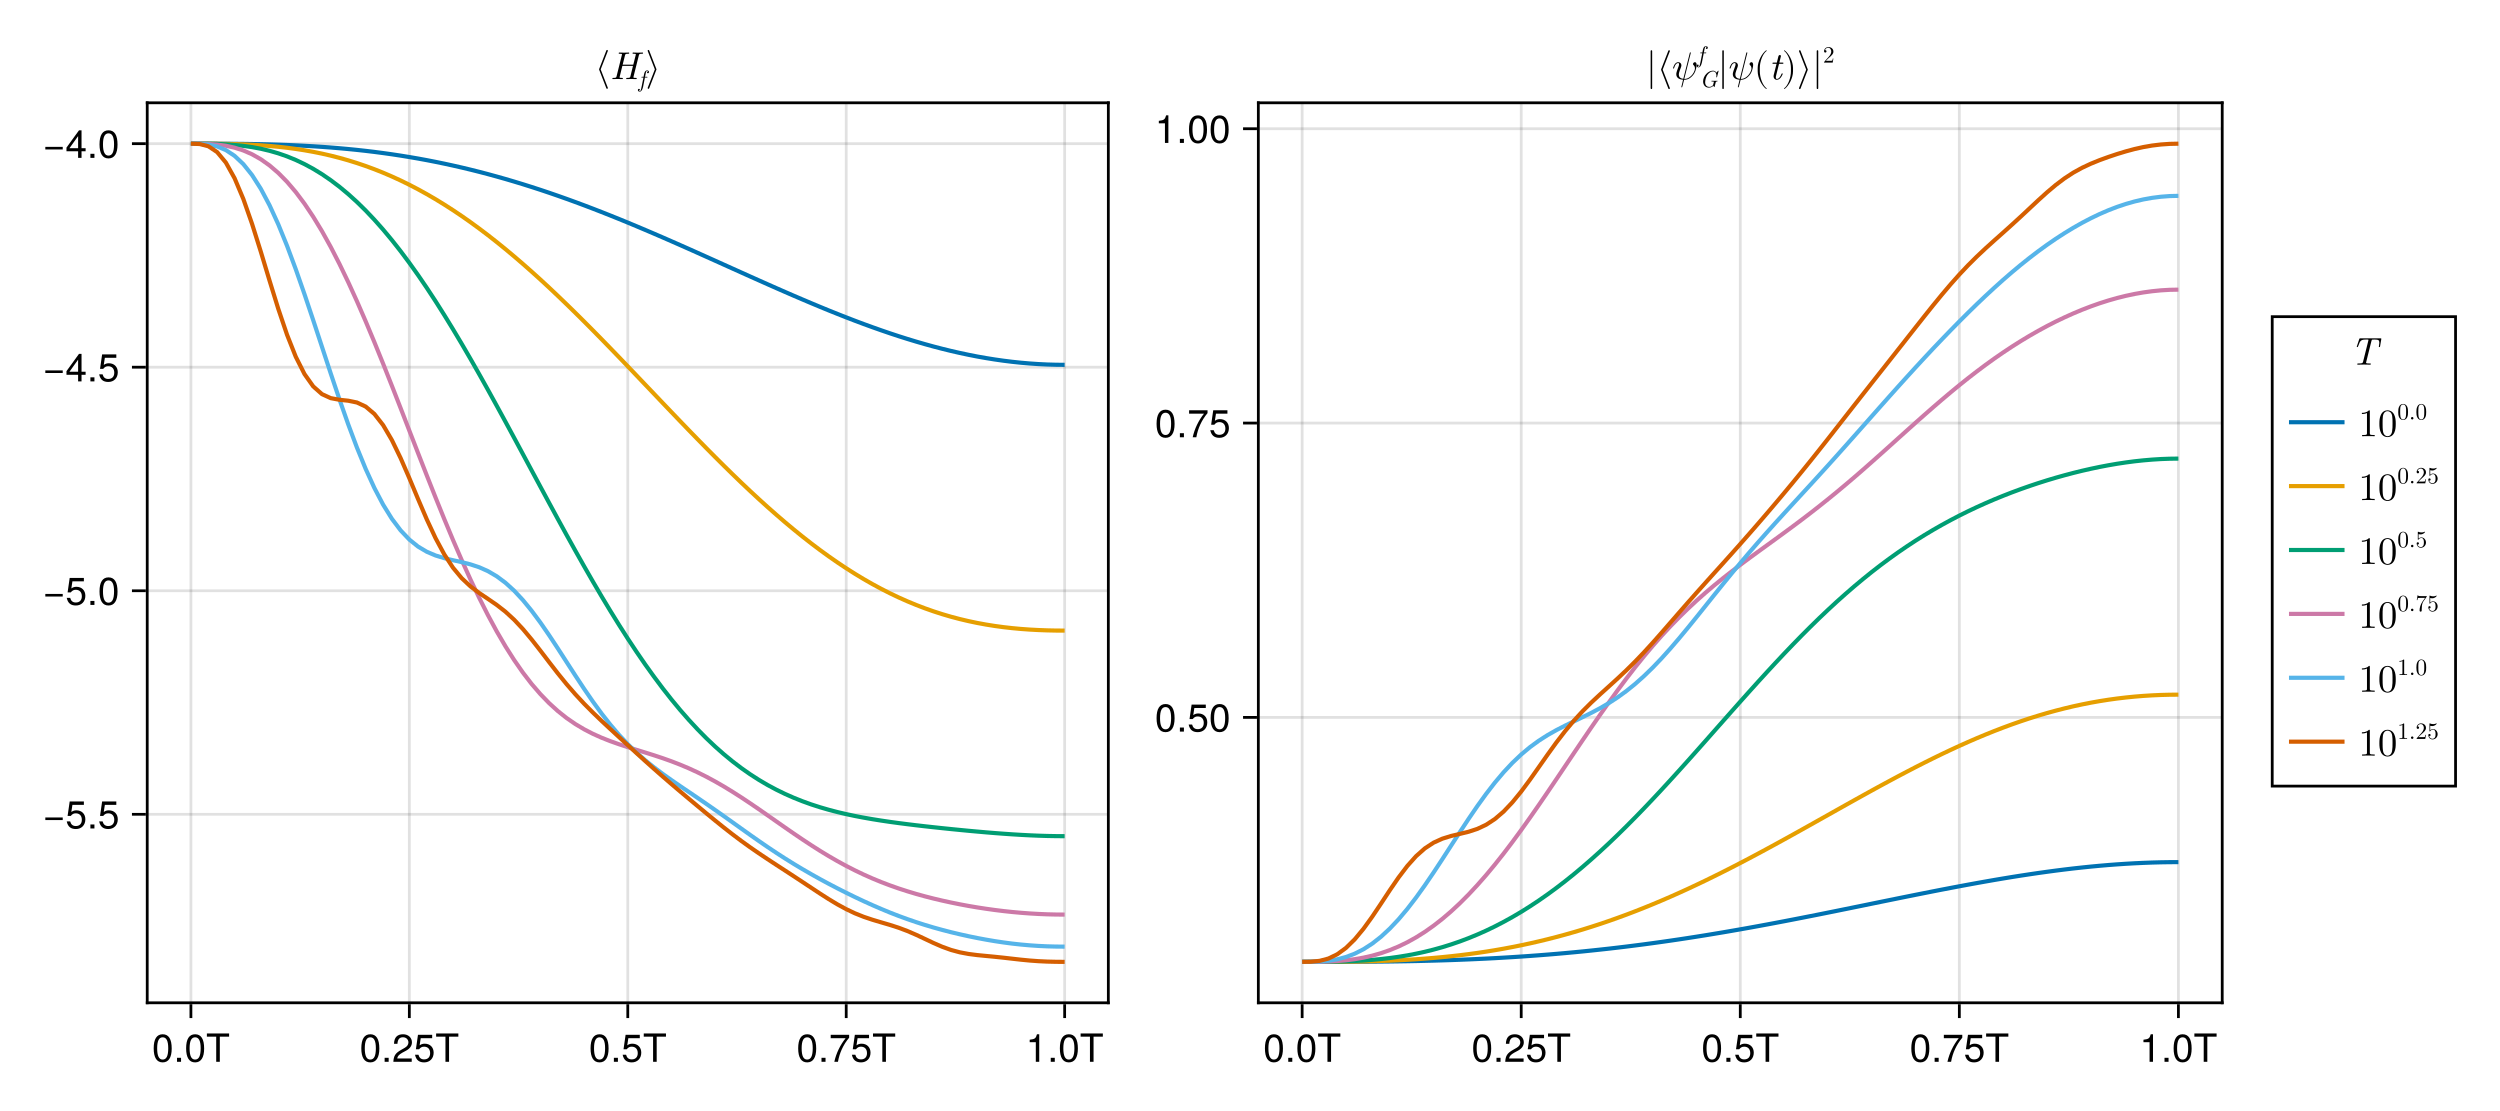 <?xml version="1.0" encoding="UTF-8"?>
<svg xmlns="http://www.w3.org/2000/svg" xmlns:xlink="http://www.w3.org/1999/xlink" width="900" height="400" viewBox="0 0 900 400">
<defs>
<g>
<g id="glyph-0-0-f7280e63">
<path d="M 7.094 -4.781 C 7.094 -1.516 5.953 0.203 3.844 0.203 C 1.719 0.203 0.609 -1.516 0.609 -4.859 C 0.609 -8.188 1.703 -9.922 3.844 -9.922 C 6 -9.922 7.094 -8.219 7.094 -4.781 Z M 5.844 -4.891 C 5.844 -7.547 5.188 -8.828 3.844 -8.828 C 2.516 -8.828 1.859 -7.562 1.859 -4.844 C 1.859 -2.125 2.516 -0.812 3.828 -0.812 C 5.188 -0.812 5.844 -2.078 5.844 -4.891 Z M 5.844 -4.891 "/>
</g>
<g id="glyph-1-0-f7280e63">
<path d="M 2.672 0 C 2.672 0 1.219 0 1.219 0 C 1.219 0 1.219 -1.453 1.219 -1.453 C 1.219 -1.453 2.672 -1.453 2.672 -1.453 C 2.672 -1.453 2.672 0 2.672 0 Z M 2.672 0 "/>
</g>
<g id="glyph-1-1-f7280e63">
<path d="M 7.094 -4.781 C 7.094 -1.516 5.953 0.203 3.844 0.203 C 1.719 0.203 0.609 -1.516 0.609 -4.859 C 0.609 -8.188 1.703 -9.922 3.844 -9.922 C 6 -9.922 7.094 -8.219 7.094 -4.781 Z M 5.844 -4.891 C 5.844 -7.547 5.188 -8.828 3.844 -8.828 C 2.516 -8.828 1.859 -7.562 1.859 -4.844 C 1.859 -2.125 2.516 -0.812 3.828 -0.812 C 5.188 -0.812 5.844 -2.078 5.844 -4.891 Z M 5.844 -4.891 "/>
</g>
<g id="glyph-1-2-f7280e63">
<path d="M 8.297 -9.062 C 8.297 -9.062 4.953 -9.062 4.953 -9.062 C 4.953 -9.062 4.953 0 4.953 0 C 4.953 0 3.656 0 3.656 0 C 3.656 0 3.656 -9.062 3.656 -9.062 C 3.656 -9.062 0.297 -9.062 0.297 -9.062 C 0.297 -9.062 0.297 -10.203 0.297 -10.203 C 0.297 -10.203 8.297 -10.203 8.297 -10.203 C 8.297 -10.203 8.297 -9.062 8.297 -9.062 Z M 8.297 -9.062 "/>
</g>
<g id="glyph-1-3-f7280e63">
<path d="M 7.156 -7.016 C 7.156 -5.797 6.438 -4.766 5.047 -4.016 C 5.047 -4.016 3.656 -3.266 3.656 -3.266 C 2.438 -2.547 1.984 -2.031 1.859 -1.219 C 1.859 -1.219 7.078 -1.219 7.078 -1.219 C 7.078 -1.219 7.078 0 7.078 0 C 7.078 0 0.469 0 0.469 0 C 0.594 -2.188 1.188 -3.125 3.266 -4.297 C 3.266 -4.297 4.547 -5.031 4.547 -5.031 C 5.438 -5.531 5.891 -6.203 5.891 -6.984 C 5.891 -8.047 5.047 -8.844 3.938 -8.844 C 2.719 -8.844 2.031 -8.141 1.938 -6.484 C 1.938 -6.484 0.703 -6.484 0.703 -6.484 C 0.766 -8.891 1.953 -9.922 3.969 -9.922 C 5.859 -9.922 7.156 -8.688 7.156 -7.016 Z M 7.156 -7.016 "/>
</g>
<g id="glyph-1-4-f7280e63">
<path d="M 7.188 -3.297 C 7.188 -1.188 5.781 0.203 3.781 0.203 C 2.016 0.203 0.891 -0.578 0.484 -2.547 C 0.484 -2.547 1.719 -2.547 1.719 -2.547 C 2.016 -1.422 2.672 -0.875 3.75 -0.875 C 5.094 -0.875 5.922 -1.688 5.922 -3.125 C 5.922 -4.594 5.078 -5.453 3.75 -5.453 C 2.984 -5.453 2.5 -5.203 1.938 -4.516 C 1.938 -4.516 0.797 -4.516 0.797 -4.516 C 0.797 -4.516 1.547 -9.719 1.547 -9.719 C 1.547 -9.719 6.656 -9.719 6.656 -9.719 C 6.656 -9.719 6.656 -8.5 6.656 -8.5 C 6.656 -8.5 2.531 -8.5 2.531 -8.5 C 2.531 -8.5 2.141 -5.938 2.141 -5.938 C 2.719 -6.359 3.281 -6.531 3.969 -6.531 C 5.875 -6.531 7.188 -5.25 7.188 -3.297 Z M 7.188 -3.297 "/>
</g>
<g id="glyph-1-5-f7280e63">
<path d="M 7.281 -8.688 C 5.188 -6.203 3.797 -3.203 3.25 0 C 3.25 0 1.938 0 1.938 0 C 2.625 -3.109 4.031 -6 6 -8.5 C 6 -8.5 0.641 -8.5 0.641 -8.5 C 0.641 -8.5 0.641 -9.719 0.641 -9.719 C 0.641 -9.719 7.281 -9.719 7.281 -9.719 C 7.281 -9.719 7.281 -8.688 7.281 -8.688 Z M 7.281 -8.688 "/>
</g>
<g id="glyph-1-6-f7280e63">
<path d="M 4.859 0 C 4.859 0 3.625 0 3.625 0 C 3.625 0 3.625 -7.062 3.625 -7.062 C 3.625 -7.062 1.422 -7.062 1.422 -7.062 C 1.422 -7.062 1.422 -7.953 1.422 -7.953 C 3.328 -8.188 3.609 -8.406 4.047 -9.922 C 4.047 -9.922 4.859 -9.922 4.859 -9.922 C 4.859 -9.922 4.859 0 4.859 0 Z M 4.859 0 "/>
</g>
<g id="glyph-1-7-f7280e63">
<path d="M 7.219 -3.031 C 7.219 -3.031 0.953 -3.031 0.953 -3.031 C 0.953 -3.031 0.953 -3.969 0.953 -3.969 C 0.953 -3.969 7.219 -3.969 7.219 -3.969 C 7.219 -3.969 7.219 -3.031 7.219 -3.031 Z M 7.219 -3.031 "/>
</g>
<g id="glyph-1-8-f7280e63">
<path d="M 7.281 -2.375 C 7.281 -2.375 5.812 -2.375 5.812 -2.375 C 5.812 -2.375 5.812 0 5.812 0 C 5.812 0 4.578 0 4.578 0 C 4.578 0 4.578 -2.375 4.578 -2.375 C 4.578 -2.375 0.391 -2.375 0.391 -2.375 C 0.391 -2.375 0.391 -3.688 0.391 -3.688 C 0.391 -3.688 4.906 -9.922 4.906 -9.922 C 4.906 -9.922 5.812 -9.922 5.812 -9.922 C 5.812 -9.922 5.812 -3.484 5.812 -3.484 C 5.812 -3.484 7.281 -3.484 7.281 -3.484 C 7.281 -3.484 7.281 -2.375 7.281 -2.375 Z M 4.578 -3.484 C 4.578 -3.484 4.578 -7.828 4.578 -7.828 C 4.578 -7.828 1.469 -3.484 1.469 -3.484 C 1.469 -3.484 4.578 -3.484 4.578 -3.484 Z M 4.578 -3.484 "/>
</g>
<g id="glyph-2-0-f7280e63">
<path d="M 2.672 0 C 2.672 0 1.219 0 1.219 0 C 1.219 0 1.219 -1.453 1.219 -1.453 C 1.219 -1.453 2.672 -1.453 2.672 -1.453 C 2.672 -1.453 2.672 0 2.672 0 Z M 2.672 0 "/>
</g>
<g id="glyph-3-0-f7280e63">
<path d="M 4.703 3.219 C 4.703 3.172 4.703 3.156 4.688 3.125 L 2.109 -3.5 L 4.688 -10.125 C 4.703 -10.156 4.703 -10.172 4.703 -10.219 C 4.703 -10.375 4.578 -10.5 4.422 -10.5 C 4.312 -10.5 4.203 -10.438 4.156 -10.312 L 1.547 -3.594 C 1.547 -3.562 1.547 -3.547 1.547 -3.5 C 1.547 -3.453 1.547 -3.438 1.547 -3.406 L 4.156 3.312 C 4.203 3.438 4.312 3.5 4.422 3.5 C 4.578 3.5 4.703 3.375 4.703 3.219 Z M 4.703 3.219 "/>
</g>
<g id="glyph-3-1-f7280e63">
<path d="M 3.891 -3.594 L 1.281 -10.312 C 1.25 -10.438 1.141 -10.5 1.016 -10.5 C 0.875 -10.5 0.734 -10.375 0.734 -10.219 C 0.734 -10.172 0.734 -10.156 0.75 -10.125 L 3.328 -3.5 L 0.75 3.125 C 0.734 3.156 0.734 3.172 0.734 3.219 C 0.734 3.375 0.875 3.5 1.016 3.5 C 1.141 3.5 1.25 3.438 1.281 3.312 L 3.891 -3.406 C 3.906 -3.438 3.906 -3.453 3.906 -3.5 C 3.906 -3.547 3.906 -3.562 3.891 -3.594 Z M 3.891 -3.594 "/>
</g>
<g id="glyph-3-2-f7280e63">
<path d="M 2.219 3.219 L 2.219 -10.219 C 2.219 -10.375 2.094 -10.5 1.953 -10.5 C 1.797 -10.5 1.672 -10.375 1.672 -10.219 L 1.672 3.219 C 1.672 3.375 1.797 3.5 1.953 3.5 C 2.094 3.5 2.219 3.375 2.219 3.219 Z M 2.219 3.219 "/>
</g>
<g id="glyph-3-3-f7280e63">
<path d="M 8.891 -5.203 C 8.891 -5.984 8.516 -6.188 8.281 -6.188 C 7.922 -6.188 7.578 -5.828 7.578 -5.516 C 7.578 -5.328 7.656 -5.25 7.781 -5.141 C 7.938 -4.984 8.281 -4.625 8.281 -3.953 C 8.281 -3.047 7.562 -1.906 7.062 -1.406 C 5.844 -0.156 4.938 -0.156 4.438 -0.156 L 6.75 -9.359 C 6.766 -9.406 6.797 -9.484 6.797 -9.562 C 6.797 -9.703 6.688 -9.719 6.625 -9.719 C 6.484 -9.719 6.469 -9.688 6.406 -9.438 L 4.094 -0.188 C 3.031 -0.312 2.484 -0.828 2.484 -1.75 C 2.484 -2.031 2.484 -2.391 3.25 -4.359 C 3.297 -4.516 3.406 -4.766 3.406 -5.047 C 3.406 -5.672 2.953 -6.188 2.25 -6.188 C 0.922 -6.188 0.406 -4.156 0.406 -4.031 C 0.406 -3.891 0.578 -3.891 0.578 -3.891 C 0.719 -3.891 0.734 -3.922 0.797 -4.141 C 1.172 -5.469 1.734 -5.875 2.219 -5.875 C 2.328 -5.875 2.562 -5.875 2.562 -5.438 C 2.562 -5.062 2.422 -4.719 2.234 -4.234 C 1.562 -2.469 1.562 -2.094 1.562 -1.859 C 1.562 -0.531 2.656 0.047 4 0.125 C 3.891 0.625 3.891 0.656 3.703 1.406 C 3.656 1.547 3.375 2.688 3.375 2.734 C 3.375 2.734 3.375 2.875 3.547 2.875 C 3.547 2.875 3.641 2.875 3.672 2.812 C 3.703 2.781 3.797 2.438 3.844 2.234 L 4.375 0.156 C 4.891 0.156 6.125 0.156 7.438 -1.344 C 8.016 -1.984 8.297 -2.609 8.453 -3.031 C 8.578 -3.375 8.891 -4.594 8.891 -5.203 Z M 8.891 -5.203 "/>
</g>
<g id="glyph-3-4-f7280e63">
<path d="M 4.641 3.328 C 4.641 3.297 4.625 3.25 4.594 3.219 C 3.141 2.125 2.172 -0.672 2.172 -2.906 L 2.172 -4.094 C 2.172 -6.328 3.141 -9.125 4.594 -10.219 C 4.625 -10.25 4.641 -10.297 4.641 -10.328 C 4.641 -10.406 4.578 -10.469 4.516 -10.469 C 4.484 -10.469 4.453 -10.453 4.422 -10.438 C 2.891 -9.281 1.406 -6.484 1.406 -4.094 L 1.406 -2.906 C 1.406 -0.516 2.891 2.281 4.422 3.438 C 4.453 3.453 4.484 3.469 4.516 3.469 C 4.578 3.469 4.641 3.406 4.641 3.328 Z M 4.641 3.328 "/>
</g>
<g id="glyph-3-5-f7280e63">
<path d="M 4.031 -2.906 L 4.031 -4.094 C 4.031 -6.484 2.562 -9.281 1.016 -10.438 C 1 -10.453 0.969 -10.469 0.938 -10.469 C 0.875 -10.469 0.797 -10.406 0.797 -10.328 C 0.797 -10.297 0.828 -10.25 0.859 -10.219 C 2.312 -9.125 3.281 -6.328 3.281 -4.094 L 3.281 -2.906 C 3.281 -0.672 2.312 2.125 0.859 3.219 C 0.828 3.25 0.797 3.297 0.797 3.328 C 0.797 3.406 0.875 3.469 0.938 3.469 C 0.969 3.469 1 3.453 1.016 3.438 C 2.562 2.281 4.031 -0.516 4.031 -2.906 Z M 4.031 -2.906 "/>
</g>
<g id="glyph-3-6-f7280e63">
<path d="M 5.859 0 L 5.859 -0.438 L 5.422 -0.438 C 4.156 -0.438 4.109 -0.594 4.109 -1.109 L 4.109 -8.953 C 4.109 -9.297 4.109 -9.328 3.797 -9.328 C 2.922 -8.422 1.688 -8.422 1.25 -8.422 L 1.25 -8 C 1.531 -8 2.359 -8 3.078 -8.359 L 3.078 -1.109 C 3.078 -0.609 3.031 -0.438 1.781 -0.438 L 1.328 -0.438 L 1.328 0 C 1.812 -0.047 3.031 -0.047 3.594 -0.047 C 4.156 -0.047 5.375 -0.047 5.859 0 Z M 5.859 0 "/>
</g>
<g id="glyph-3-7-f7280e63">
<path d="M 6.438 -4.484 C 6.438 -5.594 6.375 -6.719 5.875 -7.75 C 5.234 -9.094 4.094 -9.328 3.5 -9.328 C 2.656 -9.328 1.641 -8.953 1.062 -7.656 C 0.609 -6.688 0.547 -5.594 0.547 -4.484 C 0.547 -3.438 0.609 -2.172 1.172 -1.109 C 1.781 0.031 2.797 0.312 3.484 0.312 C 4.234 0.312 5.312 0.016 5.922 -1.312 C 6.375 -2.281 6.438 -3.375 6.438 -4.484 Z M 5.281 -4.641 C 5.281 -3.594 5.281 -2.641 5.125 -1.75 C 4.906 -0.422 4.109 0 3.484 0 C 2.938 0 2.109 -0.344 1.859 -1.688 C 1.703 -2.531 1.703 -3.828 1.703 -4.641 C 1.703 -5.547 1.703 -6.469 1.812 -7.219 C 2.094 -8.891 3.141 -9.016 3.484 -9.016 C 3.953 -9.016 4.875 -8.766 5.141 -7.375 C 5.281 -6.594 5.281 -5.531 5.281 -4.641 Z M 5.281 -4.641 "/>
</g>
<g id="glyph-4-0-f7280e63">
<path d="M 9.641 -0.25 C 9.641 -0.438 9.547 -0.438 9.266 -0.438 C 8.453 -0.438 8.453 -0.547 8.453 -0.672 C 8.453 -0.672 8.453 -0.781 8.516 -1 L 10.406 -8.562 C 10.516 -9.016 10.625 -9.125 11.516 -9.125 C 11.797 -9.125 11.922 -9.125 11.922 -9.375 C 11.922 -9.531 11.828 -9.562 11.734 -9.562 C 11.203 -9.562 10.625 -9.516 10.078 -9.516 C 9.516 -9.516 8.953 -9.562 8.406 -9.562 C 8.312 -9.562 8.141 -9.562 8.141 -9.297 C 8.141 -9.125 8.25 -9.125 8.516 -9.125 C 8.953 -9.125 9.328 -9.125 9.328 -8.891 C 9.328 -8.844 9.328 -8.812 9.266 -8.625 L 8.406 -5.188 L 4.578 -5.188 L 5.422 -8.562 C 5.531 -9.016 5.641 -9.125 6.531 -9.125 C 6.812 -9.125 6.938 -9.125 6.938 -9.375 C 6.938 -9.531 6.844 -9.562 6.75 -9.562 C 6.219 -9.562 5.641 -9.516 5.094 -9.516 C 4.531 -9.516 3.969 -9.562 3.422 -9.562 C 3.328 -9.562 3.156 -9.562 3.156 -9.297 C 3.156 -9.125 3.266 -9.125 3.531 -9.125 C 3.969 -9.125 4.344 -9.125 4.344 -8.891 C 4.344 -8.844 4.344 -8.812 4.281 -8.625 L 2.391 -1.016 C 2.281 -0.547 2.203 -0.438 1.25 -0.438 C 1.016 -0.438 0.875 -0.438 0.875 -0.172 C 0.875 0 1.016 0 1.062 0 C 1.594 0 2.172 -0.047 2.719 -0.047 C 3.281 -0.047 3.844 0 4.391 0 C 4.5 0 4.656 0 4.656 -0.25 C 4.656 -0.438 4.562 -0.438 4.281 -0.438 C 3.469 -0.438 3.469 -0.547 3.469 -0.672 C 3.469 -0.734 3.469 -0.75 3.531 -0.953 L 4.469 -4.766 L 8.297 -4.766 L 7.375 -1.016 C 7.266 -0.547 7.188 -0.438 6.234 -0.438 C 6 -0.438 5.859 -0.438 5.859 -0.172 C 5.859 0 6 0 6.047 0 C 6.578 0 7.156 -0.047 7.703 -0.047 C 8.266 -0.047 8.828 0 9.375 0 C 9.484 0 9.641 0 9.641 -0.25 Z M 9.641 -0.25 "/>
</g>
<g id="glyph-4-1-f7280e63">
<path d="M 4.984 -2 C 4.984 -2.141 4.875 -2.141 4.781 -2.141 C 4.609 -2.141 4.609 -2.125 4.5 -1.875 C 4.234 -1.203 3.688 -0.156 2.891 -0.156 C 2.5 -0.156 2.5 -0.5 2.5 -0.734 C 2.5 -0.828 2.5 -1.047 2.609 -1.438 L 3.641 -5.594 L 4.828 -5.594 C 5.062 -5.594 5.219 -5.594 5.219 -5.859 C 5.219 -6.031 5.094 -6.031 4.875 -6.031 L 3.75 -6.031 L 4.266 -8.109 C 4.328 -8.297 4.328 -8.328 4.328 -8.406 C 4.328 -8.688 4.094 -8.766 3.953 -8.766 C 3.594 -8.766 3.453 -8.469 3.406 -8.266 L 2.859 -6.031 L 1.672 -6.031 C 1.422 -6.031 1.281 -6.031 1.281 -5.766 C 1.281 -5.594 1.406 -5.594 1.625 -5.594 L 2.75 -5.594 L 1.734 -1.578 C 1.719 -1.531 1.672 -1.297 1.672 -1.109 C 1.672 -0.406 2.125 0.156 2.859 0.156 C 4.266 0.156 4.984 -1.938 4.984 -2 Z M 4.984 -2 "/>
</g>
<g id="glyph-4-2-f7280e63">
<path d="M 10.844 -6.625 L 11.266 -9.125 C 11.281 -9.188 11.281 -9.25 11.281 -9.312 C 11.281 -9.484 11.156 -9.484 10.938 -9.484 L 3.75 -9.484 C 3.469 -9.484 3.438 -9.484 3.344 -9.219 L 2.516 -6.719 C 2.453 -6.531 2.453 -6.484 2.453 -6.484 C 2.453 -6.328 2.625 -6.328 2.656 -6.328 C 2.719 -6.328 2.766 -6.328 2.812 -6.375 C 2.844 -6.391 2.859 -6.406 3 -6.781 C 3.656 -8.75 4.047 -9.047 5.859 -9.047 L 6.328 -9.047 C 6.656 -9.047 6.656 -8.984 6.656 -8.891 C 6.656 -8.797 6.625 -8.672 6.594 -8.578 L 4.719 -1.062 C 4.594 -0.578 4.469 -0.438 3.234 -0.438 L 3.016 -0.438 C 2.766 -0.438 2.625 -0.438 2.625 -0.172 C 2.625 0 2.781 0 2.859 0 C 3.562 0 4.312 -0.047 5.031 -0.047 C 5.75 -0.047 6.516 0 7.219 0 C 7.344 0 7.516 0 7.516 -0.281 C 7.516 -0.438 7.375 -0.438 7.172 -0.438 L 6.953 -0.438 C 6.734 -0.438 6.297 -0.469 6.266 -0.469 C 5.859 -0.5 5.797 -0.562 5.797 -0.75 C 5.797 -0.797 5.797 -0.828 5.859 -1.016 L 7.734 -8.547 C 7.828 -8.969 7.938 -9 8.047 -9.016 C 8.156 -9.047 8.547 -9.047 8.781 -9.047 C 10.234 -9.047 10.562 -8.844 10.562 -7.984 C 10.562 -7.812 10.562 -7.547 10.422 -6.719 C 10.391 -6.562 10.391 -6.516 10.391 -6.516 C 10.391 -6.328 10.531 -6.328 10.594 -6.328 C 10.781 -6.328 10.812 -6.375 10.844 -6.625 Z M 10.844 -6.625 "/>
</g>
<g id="glyph-5-0-f7280e63">
<path d="M 3.797 -5.375 C 3.797 -5.734 3.453 -5.922 3.109 -5.922 C 2.281 -5.922 2.078 -4.828 2.016 -4.547 L 1.844 -3.625 L 1.281 -3.625 C 1.156 -3.625 1.062 -3.625 1.062 -3.453 C 1.062 -3.359 1.141 -3.359 1.266 -3.359 L 1.797 -3.359 L 1.172 -0.234 C 1.078 0.297 0.984 0.641 0.938 0.812 C 0.875 1.094 0.766 1.531 0.469 1.531 C 0.375 1.531 0.219 1.516 0.125 1.391 C 0.375 1.344 0.5 1.141 0.5 0.969 C 0.5 0.797 0.344 0.703 0.203 0.703 C 0 0.703 -0.203 0.875 -0.203 1.172 C -0.203 1.547 0.156 1.719 0.469 1.719 C 1.344 1.719 1.688 -0.047 1.734 -0.344 L 2.328 -3.359 L 3.016 -3.359 C 3.156 -3.359 3.25 -3.359 3.25 -3.516 C 3.25 -3.625 3.172 -3.625 3.031 -3.625 L 2.375 -3.625 L 2.641 -4.984 C 2.719 -5.297 2.812 -5.734 3.109 -5.734 C 3.172 -5.734 3.359 -5.719 3.469 -5.594 C 3.219 -5.547 3.094 -5.344 3.094 -5.172 C 3.094 -5 3.25 -4.906 3.375 -4.906 C 3.594 -4.906 3.797 -5.078 3.797 -5.375 Z M 3.797 -5.375 "/>
</g>
<g id="glyph-6-0-f7280e63">
<path d="M 6.453 -2.188 C 6.453 -2.25 6.422 -2.297 6.344 -2.297 C 6.094 -2.297 5.797 -2.266 5.531 -2.266 C 5.172 -2.266 4.797 -2.297 4.438 -2.297 C 4.359 -2.297 4.25 -2.297 4.25 -2.125 C 4.25 -2.031 4.344 -2.031 4.469 -2.031 L 4.547 -2.031 C 4.656 -2.031 4.797 -2.031 4.906 -2.016 C 5.078 -2 5.141 -1.984 5.141 -1.859 C 5.141 -1.828 5.141 -1.812 5.078 -1.578 C 4.891 -0.828 4.875 -0.734 4.625 -0.5 C 4.266 -0.172 3.797 -0.078 3.484 -0.078 C 2.688 -0.078 2 -0.625 2 -1.75 C 2 -2.234 2.188 -3.578 2.875 -4.5 C 3.453 -5.281 4.219 -5.672 4.859 -5.672 C 5.766 -5.672 6.062 -4.859 6.062 -4.125 C 6.062 -3.906 6.016 -3.641 6.016 -3.609 C 6.016 -3.531 6.109 -3.531 6.141 -3.531 C 6.234 -3.531 6.266 -3.531 6.297 -3.688 L 6.812 -5.719 C 6.812 -5.766 6.828 -5.812 6.828 -5.844 C 6.828 -5.844 6.812 -5.922 6.734 -5.922 C 6.734 -5.922 6.672 -5.922 6.594 -5.828 L 6.062 -5.219 C 5.703 -5.797 5.219 -5.922 4.797 -5.922 C 3.062 -5.922 1.266 -4.031 1.266 -2.062 C 1.266 -0.703 2.141 0.188 3.328 0.188 C 4.109 0.188 4.719 -0.203 4.953 -0.516 C 5.031 -0.312 5.219 -0.016 5.312 -0.016 C 5.375 -0.016 5.391 -0.062 5.406 -0.156 L 5.812 -1.75 C 5.875 -1.953 5.891 -2.031 6.25 -2.031 C 6.359 -2.031 6.453 -2.031 6.453 -2.188 Z M 6.453 -2.188 "/>
</g>
<g id="glyph-6-1-f7280e63">
<path d="M 3.797 -5.375 C 3.797 -5.734 3.453 -5.922 3.109 -5.922 C 2.281 -5.922 2.078 -4.828 2.016 -4.547 L 1.844 -3.625 L 1.281 -3.625 C 1.156 -3.625 1.062 -3.625 1.062 -3.453 C 1.062 -3.359 1.141 -3.359 1.266 -3.359 L 1.797 -3.359 L 1.172 -0.234 C 1.078 0.297 0.984 0.641 0.938 0.812 C 0.875 1.094 0.766 1.531 0.469 1.531 C 0.375 1.531 0.219 1.516 0.125 1.391 C 0.375 1.344 0.5 1.141 0.5 0.969 C 0.5 0.797 0.344 0.703 0.203 0.703 C 0 0.703 -0.203 0.875 -0.203 1.172 C -0.203 1.547 0.156 1.719 0.469 1.719 C 1.344 1.719 1.688 -0.047 1.734 -0.344 L 2.328 -3.359 L 3.016 -3.359 C 3.156 -3.359 3.25 -3.359 3.25 -3.516 C 3.25 -3.625 3.172 -3.625 3.031 -3.625 L 2.375 -3.625 L 2.641 -4.984 C 2.719 -5.297 2.812 -5.734 3.109 -5.734 C 3.172 -5.734 3.359 -5.719 3.469 -5.594 C 3.219 -5.547 3.094 -5.344 3.094 -5.172 C 3.094 -5 3.25 -4.906 3.375 -4.906 C 3.594 -4.906 3.797 -5.078 3.797 -5.375 Z M 3.797 -5.375 "/>
</g>
<g id="glyph-7-0-f7280e63">
<path d="M 3.781 -1.469 L 3.562 -1.469 C 3.516 -1.203 3.469 -0.844 3.375 -0.719 C 3.328 -0.641 2.766 -0.641 2.578 -0.641 L 1.062 -0.641 L 1.953 -1.516 C 3.266 -2.672 3.781 -3.125 3.781 -3.969 C 3.781 -4.922 3.016 -5.594 2 -5.594 C 1.047 -5.594 0.422 -4.828 0.422 -4.078 C 0.422 -3.609 0.844 -3.609 0.859 -3.609 C 1.016 -3.609 1.297 -3.703 1.297 -4.047 C 1.297 -4.266 1.156 -4.484 0.859 -4.484 C 0.797 -4.484 0.766 -4.484 0.75 -4.484 C 0.938 -5.031 1.391 -5.344 1.891 -5.344 C 2.641 -5.344 3.016 -4.656 3.016 -3.969 C 3.016 -3.297 2.594 -2.625 2.125 -2.109 L 0.516 -0.312 C 0.422 -0.219 0.422 -0.203 0.422 0 L 3.531 0 Z M 3.781 -1.469 "/>
</g>
<g id="glyph-8-0-f7280e63">
<path d="M 3.859 -2.688 C 3.859 -3.359 3.828 -4.031 3.531 -4.656 C 3.141 -5.469 2.453 -5.594 2.094 -5.594 C 1.594 -5.594 0.984 -5.375 0.641 -4.594 C 0.375 -4.016 0.328 -3.359 0.328 -2.688 C 0.328 -2.062 0.359 -1.297 0.703 -0.672 C 1.062 0.016 1.688 0.188 2.094 0.188 C 2.547 0.188 3.188 0.016 3.562 -0.797 C 3.828 -1.375 3.859 -2.031 3.859 -2.688 Z M 3.172 -2.797 C 3.172 -2.156 3.172 -1.594 3.078 -1.047 C 2.953 -0.25 2.469 0 2.094 0 C 1.766 0 1.266 -0.203 1.125 -1.016 C 1.031 -1.516 1.031 -2.297 1.031 -2.797 C 1.031 -3.328 1.031 -3.891 1.094 -4.344 C 1.25 -5.344 1.891 -5.406 2.094 -5.406 C 2.375 -5.406 2.922 -5.266 3.078 -4.438 C 3.172 -3.953 3.172 -3.328 3.172 -2.797 Z M 3.172 -2.797 "/>
</g>
<g id="glyph-8-1-f7280e63">
<path d="M 1.609 -0.453 C 1.609 -0.688 1.406 -0.891 1.172 -0.891 C 0.922 -0.891 0.719 -0.688 0.719 -0.453 C 0.719 -0.203 0.922 0 1.172 0 C 1.406 0 1.609 -0.203 1.609 -0.453 Z M 1.609 -0.453 "/>
</g>
<g id="glyph-8-2-f7280e63">
<path d="M 3.781 -1.469 L 3.562 -1.469 C 3.516 -1.203 3.469 -0.844 3.375 -0.719 C 3.328 -0.641 2.766 -0.641 2.578 -0.641 L 1.062 -0.641 L 1.953 -1.516 C 3.266 -2.672 3.781 -3.125 3.781 -3.969 C 3.781 -4.922 3.016 -5.594 2 -5.594 C 1.047 -5.594 0.422 -4.828 0.422 -4.078 C 0.422 -3.609 0.844 -3.609 0.859 -3.609 C 1.016 -3.609 1.297 -3.703 1.297 -4.047 C 1.297 -4.266 1.156 -4.484 0.859 -4.484 C 0.797 -4.484 0.766 -4.484 0.75 -4.484 C 0.938 -5.031 1.391 -5.344 1.891 -5.344 C 2.641 -5.344 3.016 -4.656 3.016 -3.969 C 3.016 -3.297 2.594 -2.625 2.125 -2.109 L 0.516 -0.312 C 0.422 -0.219 0.422 -0.203 0.422 0 L 3.531 0 Z M 3.781 -1.469 "/>
</g>
<g id="glyph-8-3-f7280e63">
<path d="M 3.781 -1.688 C 3.781 -2.688 3.078 -3.531 2.172 -3.531 C 1.781 -3.531 1.406 -3.391 1.109 -3.109 L 1.109 -4.734 C 1.281 -4.688 1.562 -4.625 1.828 -4.625 C 2.859 -4.625 3.453 -5.391 3.453 -5.5 C 3.453 -5.562 3.422 -5.594 3.359 -5.594 C 3.359 -5.594 3.344 -5.594 3.297 -5.578 C 3.125 -5.5 2.719 -5.328 2.156 -5.328 C 1.812 -5.328 1.422 -5.391 1.031 -5.562 C 0.969 -5.594 0.938 -5.594 0.938 -5.594 C 0.844 -5.594 0.844 -5.516 0.844 -5.391 L 0.844 -2.906 C 0.844 -2.75 0.844 -2.688 0.969 -2.688 C 1.031 -2.688 1.047 -2.703 1.078 -2.75 C 1.172 -2.891 1.484 -3.344 2.156 -3.344 C 2.594 -3.344 2.812 -2.953 2.875 -2.812 C 3.016 -2.5 3.031 -2.172 3.031 -1.75 C 3.031 -1.453 3.031 -0.953 2.828 -0.594 C 2.625 -0.266 2.312 -0.047 1.922 -0.047 C 1.312 -0.047 0.828 -0.5 0.688 -0.984 C 0.719 -0.984 0.734 -0.969 0.828 -0.969 C 1.109 -0.969 1.25 -1.188 1.25 -1.391 C 1.25 -1.594 1.109 -1.797 0.828 -1.797 C 0.719 -1.797 0.422 -1.734 0.422 -1.359 C 0.422 -0.625 1 0.188 1.938 0.188 C 2.922 0.188 3.781 -0.625 3.781 -1.688 Z M 3.781 -1.688 "/>
</g>
<g id="glyph-8-4-f7280e63">
<path d="M 4.078 -5.406 L 2.031 -5.406 C 1.016 -5.406 0.984 -5.516 0.953 -5.688 L 0.75 -5.688 L 0.469 -3.953 L 0.688 -3.953 C 0.703 -4.078 0.781 -4.609 0.891 -4.719 C 0.953 -4.766 1.609 -4.766 1.719 -4.766 L 3.453 -4.766 L 2.516 -3.438 C 1.75 -2.297 1.484 -1.141 1.484 -0.281 C 1.484 -0.188 1.484 0.188 1.859 0.188 C 2.25 0.188 2.25 -0.188 2.25 -0.281 L 2.25 -0.703 C 2.25 -1.172 2.281 -1.625 2.344 -2.078 C 2.375 -2.281 2.5 -3 2.859 -3.516 L 4 -5.125 C 4.078 -5.219 4.078 -5.234 4.078 -5.406 Z M 4.078 -5.406 "/>
</g>
<g id="glyph-8-5-f7280e63">
<path d="M 3.516 0 L 3.516 -0.266 L 3.25 -0.266 C 2.5 -0.266 2.469 -0.359 2.469 -0.672 L 2.469 -5.375 C 2.469 -5.578 2.469 -5.594 2.281 -5.594 C 1.75 -5.062 1.016 -5.062 0.75 -5.062 L 0.75 -4.797 C 0.922 -4.797 1.406 -4.797 1.844 -5.016 L 1.844 -0.672 C 1.844 -0.359 1.828 -0.266 1.062 -0.266 L 0.797 -0.266 L 0.797 0 C 1.094 -0.031 1.828 -0.031 2.156 -0.031 C 2.5 -0.031 3.234 -0.031 3.516 0 Z M 3.516 0 "/>
</g>
<g id="glyph-9-0-f7280e63">
<path d="M 3.859 -2.688 C 3.859 -3.359 3.828 -4.031 3.531 -4.656 C 3.141 -5.469 2.453 -5.594 2.094 -5.594 C 1.594 -5.594 0.984 -5.375 0.641 -4.594 C 0.375 -4.016 0.328 -3.359 0.328 -2.688 C 0.328 -2.062 0.359 -1.297 0.703 -0.672 C 1.062 0.016 1.688 0.188 2.094 0.188 C 2.547 0.188 3.188 0.016 3.562 -0.797 C 3.828 -1.375 3.859 -2.031 3.859 -2.688 Z M 3.172 -2.797 C 3.172 -2.156 3.172 -1.594 3.078 -1.047 C 2.953 -0.25 2.469 0 2.094 0 C 1.766 0 1.266 -0.203 1.125 -1.016 C 1.031 -1.516 1.031 -2.297 1.031 -2.797 C 1.031 -3.328 1.031 -3.891 1.094 -4.344 C 1.25 -5.344 1.891 -5.406 2.094 -5.406 C 2.375 -5.406 2.922 -5.266 3.078 -4.438 C 3.172 -3.953 3.172 -3.328 3.172 -2.797 Z M 3.172 -2.797 "/>
</g>
<g id="glyph-9-1-f7280e63">
<path d="M 3.781 -1.688 C 3.781 -2.688 3.078 -3.531 2.172 -3.531 C 1.781 -3.531 1.406 -3.391 1.109 -3.109 L 1.109 -4.734 C 1.281 -4.688 1.562 -4.625 1.828 -4.625 C 2.859 -4.625 3.453 -5.391 3.453 -5.5 C 3.453 -5.562 3.422 -5.594 3.359 -5.594 C 3.359 -5.594 3.344 -5.594 3.297 -5.578 C 3.125 -5.5 2.719 -5.328 2.156 -5.328 C 1.812 -5.328 1.422 -5.391 1.031 -5.562 C 0.969 -5.594 0.938 -5.594 0.938 -5.594 C 0.844 -5.594 0.844 -5.516 0.844 -5.391 L 0.844 -2.906 C 0.844 -2.75 0.844 -2.688 0.969 -2.688 C 1.031 -2.688 1.047 -2.703 1.078 -2.75 C 1.172 -2.891 1.484 -3.344 2.156 -3.344 C 2.594 -3.344 2.812 -2.953 2.875 -2.812 C 3.016 -2.5 3.031 -2.172 3.031 -1.75 C 3.031 -1.453 3.031 -0.953 2.828 -0.594 C 2.625 -0.266 2.312 -0.047 1.922 -0.047 C 1.312 -0.047 0.828 -0.5 0.688 -0.984 C 0.719 -0.984 0.734 -0.969 0.828 -0.969 C 1.109 -0.969 1.25 -1.188 1.25 -1.391 C 1.25 -1.594 1.109 -1.797 0.828 -1.797 C 0.719 -1.797 0.422 -1.734 0.422 -1.359 C 0.422 -0.625 1 0.188 1.938 0.188 C 2.922 0.188 3.781 -0.625 3.781 -1.688 Z M 3.781 -1.688 "/>
</g>
</g>
</defs>
<rect x="-90" y="-40" width="1080" height="480" fill="rgb(100%, 100%, 100%)" fill-opacity="1"/>
<path fill-rule="nonzero" fill="rgb(100%, 100%, 100%)" fill-opacity="1" d="M 53 361 L 399 361 L 399 37 L 53 37 Z M 53 361 "/>
<path fill-rule="nonzero" fill="rgb(100%, 100%, 100%)" fill-opacity="1" d="M 453 361 L 800 361 L 800 37 L 453 37 Z M 453 361 "/>
<path fill="none" stroke-width="1" stroke-linecap="butt" stroke-linejoin="miter" stroke="rgb(0%, 0%, 0%)" stroke-opacity="0.12" stroke-miterlimit="1.155" d="M 68.727 361 L 68.727 37 "/>
<path fill="none" stroke-width="1" stroke-linecap="butt" stroke-linejoin="miter" stroke="rgb(0%, 0%, 0%)" stroke-opacity="0.12" stroke-miterlimit="1.155" d="M 147.363 361 L 147.363 37 "/>
<path fill="none" stroke-width="1" stroke-linecap="butt" stroke-linejoin="miter" stroke="rgb(0%, 0%, 0%)" stroke-opacity="0.12" stroke-miterlimit="1.155" d="M 226 361 L 226 37 "/>
<path fill="none" stroke-width="1" stroke-linecap="butt" stroke-linejoin="miter" stroke="rgb(0%, 0%, 0%)" stroke-opacity="0.12" stroke-miterlimit="1.155" d="M 304.637 361 L 304.637 37 "/>
<path fill="none" stroke-width="1" stroke-linecap="butt" stroke-linejoin="miter" stroke="rgb(0%, 0%, 0%)" stroke-opacity="0.12" stroke-miterlimit="1.155" d="M 383.273 361 L 383.273 37 "/>
<path fill="none" stroke-width="1" stroke-linecap="butt" stroke-linejoin="miter" stroke="rgb(0%, 0%, 0%)" stroke-opacity="0.12" stroke-miterlimit="1.155" d="M 53 293.148 L 399 293.148 "/>
<path fill="none" stroke-width="1" stroke-linecap="butt" stroke-linejoin="miter" stroke="rgb(0%, 0%, 0%)" stroke-opacity="0.12" stroke-miterlimit="1.155" d="M 53 212.676 L 399 212.676 "/>
<path fill="none" stroke-width="1" stroke-linecap="butt" stroke-linejoin="miter" stroke="rgb(0%, 0%, 0%)" stroke-opacity="0.12" stroke-miterlimit="1.155" d="M 53 132.199 L 399 132.199 "/>
<path fill="none" stroke-width="1" stroke-linecap="butt" stroke-linejoin="miter" stroke="rgb(0%, 0%, 0%)" stroke-opacity="0.12" stroke-miterlimit="1.155" d="M 53 51.727 L 399 51.727 "/>
<path fill="none" stroke-width="1" stroke-linecap="butt" stroke-linejoin="miter" stroke="rgb(0%, 0%, 0%)" stroke-opacity="0.12" stroke-miterlimit="1.155" d="M 468.773 361 L 468.773 37 "/>
<path fill="none" stroke-width="1" stroke-linecap="butt" stroke-linejoin="miter" stroke="rgb(0%, 0%, 0%)" stroke-opacity="0.12" stroke-miterlimit="1.155" d="M 547.637 361 L 547.637 37 "/>
<path fill="none" stroke-width="1" stroke-linecap="butt" stroke-linejoin="miter" stroke="rgb(0%, 0%, 0%)" stroke-opacity="0.12" stroke-miterlimit="1.155" d="M 626.5 361 L 626.5 37 "/>
<path fill="none" stroke-width="1" stroke-linecap="butt" stroke-linejoin="miter" stroke="rgb(0%, 0%, 0%)" stroke-opacity="0.12" stroke-miterlimit="1.155" d="M 705.363 361 L 705.363 37 "/>
<path fill="none" stroke-width="1" stroke-linecap="butt" stroke-linejoin="miter" stroke="rgb(0%, 0%, 0%)" stroke-opacity="0.12" stroke-miterlimit="1.155" d="M 784.227 361 L 784.227 37 "/>
<path fill="none" stroke-width="1" stroke-linecap="butt" stroke-linejoin="miter" stroke="rgb(0%, 0%, 0%)" stroke-opacity="0.12" stroke-miterlimit="1.155" d="M 453 258.27 L 800 258.27 "/>
<path fill="none" stroke-width="1" stroke-linecap="butt" stroke-linejoin="miter" stroke="rgb(0%, 0%, 0%)" stroke-opacity="0.12" stroke-miterlimit="1.155" d="M 453 152.309 L 800 152.309 "/>
<path fill="none" stroke-width="1" stroke-linecap="butt" stroke-linejoin="miter" stroke="rgb(0%, 0%, 0%)" stroke-opacity="0.12" stroke-miterlimit="1.155" d="M 453 46.348 L 800 46.348 "/>
<g fill="rgb(0%, 0%, 0%)" fill-opacity="1">
<use xlink:href="#glyph-0-0-f7280e63" x="54.72" y="382.258"/>
</g>
<g fill="rgb(0%, 0%, 0%)" fill-opacity="1">
<use xlink:href="#glyph-1-0-f7280e63" x="62.504" y="382.258"/>
</g>
<g fill="rgb(0%, 0%, 0%)" fill-opacity="1">
<use xlink:href="#glyph-1-1-f7280e63" x="66.396" y="382.258"/>
</g>
<g fill="rgb(0%, 0%, 0%)" fill-opacity="1">
<use xlink:href="#glyph-1-2-f7280e63" x="74.18" y="382.258"/>
</g>
<g fill="rgb(0%, 0%, 0%)" fill-opacity="1">
<use xlink:href="#glyph-1-1-f7280e63" x="129.465" y="382.258"/>
</g>
<g fill="rgb(0%, 0%, 0%)" fill-opacity="1">
<use xlink:href="#glyph-1-0-f7280e63" x="137.249" y="382.258"/>
</g>
<g fill="rgb(0%, 0%, 0%)" fill-opacity="1">
<use xlink:href="#glyph-1-3-f7280e63" x="141.141" y="382.258"/>
</g>
<g fill="rgb(0%, 0%, 0%)" fill-opacity="1">
<use xlink:href="#glyph-1-4-f7280e63" x="148.925" y="382.258"/>
</g>
<g fill="rgb(0%, 0%, 0%)" fill-opacity="1">
<use xlink:href="#glyph-1-2-f7280e63" x="156.709" y="382.258"/>
</g>
<g fill="rgb(0%, 0%, 0%)" fill-opacity="1">
<use xlink:href="#glyph-1-1-f7280e63" x="211.993" y="382.258"/>
</g>
<g fill="rgb(0%, 0%, 0%)" fill-opacity="1">
<use xlink:href="#glyph-1-0-f7280e63" x="219.777" y="382.258"/>
</g>
<g fill="rgb(0%, 0%, 0%)" fill-opacity="1">
<use xlink:href="#glyph-1-4-f7280e63" x="223.669" y="382.258"/>
</g>
<g fill="rgb(0%, 0%, 0%)" fill-opacity="1">
<use xlink:href="#glyph-1-2-f7280e63" x="231.453" y="382.258"/>
</g>
<g fill="rgb(0%, 0%, 0%)" fill-opacity="1">
<use xlink:href="#glyph-1-1-f7280e63" x="286.737" y="382.258"/>
</g>
<g fill="rgb(0%, 0%, 0%)" fill-opacity="1">
<use xlink:href="#glyph-1-0-f7280e63" x="294.521" y="382.258"/>
</g>
<g fill="rgb(0%, 0%, 0%)" fill-opacity="1">
<use xlink:href="#glyph-1-5-f7280e63" x="298.413" y="382.258"/>
</g>
<g fill="rgb(0%, 0%, 0%)" fill-opacity="1">
<use xlink:href="#glyph-1-4-f7280e63" x="306.197" y="382.258"/>
</g>
<g fill="rgb(0%, 0%, 0%)" fill-opacity="1">
<use xlink:href="#glyph-1-2-f7280e63" x="313.981" y="382.258"/>
</g>
<g fill="rgb(0%, 0%, 0%)" fill-opacity="1">
<use xlink:href="#glyph-1-6-f7280e63" x="369.266" y="382.258"/>
</g>
<g fill="rgb(0%, 0%, 0%)" fill-opacity="1">
<use xlink:href="#glyph-1-0-f7280e63" x="377.05" y="382.258"/>
</g>
<g fill="rgb(0%, 0%, 0%)" fill-opacity="1">
<use xlink:href="#glyph-1-1-f7280e63" x="380.942" y="382.258"/>
</g>
<g fill="rgb(0%, 0%, 0%)" fill-opacity="1">
<use xlink:href="#glyph-1-2-f7280e63" x="388.726" y="382.258"/>
</g>
<g fill="rgb(0%, 0%, 0%)" fill-opacity="1">
<use xlink:href="#glyph-1-7-f7280e63" x="15.364" y="298.251"/>
</g>
<g fill="rgb(0%, 0%, 0%)" fill-opacity="1">
<use xlink:href="#glyph-1-4-f7280e63" x="23.54" y="298.251"/>
</g>
<g fill="rgb(0%, 0%, 0%)" fill-opacity="1">
<use xlink:href="#glyph-2-0-f7280e63" x="31.324" y="298.251"/>
</g>
<g fill="rgb(0%, 0%, 0%)" fill-opacity="1">
<use xlink:href="#glyph-1-4-f7280e63" x="35.216" y="298.251"/>
</g>
<g fill="rgb(0%, 0%, 0%)" fill-opacity="1">
<use xlink:href="#glyph-1-7-f7280e63" x="15.364" y="217.778"/>
</g>
<g fill="rgb(0%, 0%, 0%)" fill-opacity="1">
<use xlink:href="#glyph-1-4-f7280e63" x="23.54" y="217.778"/>
</g>
<g fill="rgb(0%, 0%, 0%)" fill-opacity="1">
<use xlink:href="#glyph-2-0-f7280e63" x="31.324" y="217.778"/>
</g>
<g fill="rgb(0%, 0%, 0%)" fill-opacity="1">
<use xlink:href="#glyph-1-1-f7280e63" x="35.216" y="217.778"/>
</g>
<g fill="rgb(0%, 0%, 0%)" fill-opacity="1">
<use xlink:href="#glyph-1-7-f7280e63" x="15.364" y="137.304"/>
</g>
<g fill="rgb(0%, 0%, 0%)" fill-opacity="1">
<use xlink:href="#glyph-1-8-f7280e63" x="23.54" y="137.304"/>
</g>
<g fill="rgb(0%, 0%, 0%)" fill-opacity="1">
<use xlink:href="#glyph-2-0-f7280e63" x="31.324" y="137.304"/>
</g>
<g fill="rgb(0%, 0%, 0%)" fill-opacity="1">
<use xlink:href="#glyph-1-4-f7280e63" x="35.216" y="137.304"/>
</g>
<g fill="rgb(0%, 0%, 0%)" fill-opacity="1">
<use xlink:href="#glyph-1-7-f7280e63" x="15.364" y="56.83"/>
</g>
<g fill="rgb(0%, 0%, 0%)" fill-opacity="1">
<use xlink:href="#glyph-1-8-f7280e63" x="23.54" y="56.83"/>
</g>
<g fill="rgb(0%, 0%, 0%)" fill-opacity="1">
<use xlink:href="#glyph-2-0-f7280e63" x="31.324" y="56.83"/>
</g>
<g fill="rgb(0%, 0%, 0%)" fill-opacity="1">
<use xlink:href="#glyph-1-1-f7280e63" x="35.216" y="56.83"/>
</g>
<g fill="rgb(0%, 0%, 0%)" fill-opacity="1">
<use xlink:href="#glyph-3-0-f7280e63" x="214.134" y="28.478"/>
</g>
<g fill="rgb(0%, 0%, 0%)" fill-opacity="1">
<use xlink:href="#glyph-4-0-f7280e63" x="219.58" y="28.478"/>
</g>
<g fill="rgb(0%, 0%, 0%)" fill-opacity="1">
<use xlink:href="#glyph-5-0-f7280e63" x="229.842" y="31.278"/>
</g>
<g fill="rgb(0%, 0%, 0%)" fill-opacity="1">
<use xlink:href="#glyph-3-1-f7280e63" x="232.42" y="28.478"/>
</g>
<path fill="none" stroke-width="1.5" stroke-linecap="butt" stroke-linejoin="miter" stroke="rgb(0%, 44.706%, 69.804%)" stroke-opacity="1" stroke-miterlimit="2" d="M 68.727 51.727 L 71.871 51.727 L 75.02 51.73 L 78.164 51.738 L 81.309 51.75 L 84.453 51.773 L 87.602 51.805 L 90.746 51.852 L 93.891 51.91 L 97.035 51.988 L 100.184 52.082 L 103.328 52.195 L 106.473 52.328 L 109.617 52.484 L 112.762 52.664 L 115.91 52.871 L 119.055 53.102 L 122.199 53.363 L 125.344 53.648 L 128.492 53.965 L 131.637 54.312 L 134.781 54.691 L 137.926 55.102 L 141.074 55.547 L 144.219 56.023 L 147.363 56.535 L 150.508 57.078 L 153.656 57.656 L 156.801 58.273 L 159.945 58.922 L 163.09 59.605 L 166.238 60.324 L 169.383 61.078 L 172.527 61.867 L 175.672 62.691 L 178.816 63.551 L 181.965 64.441 L 185.109 65.371 L 188.254 66.328 L 191.398 67.32 L 194.547 68.344 L 197.691 69.398 L 200.836 70.484 L 203.98 71.598 L 207.129 72.742 L 210.273 73.91 L 213.418 75.109 L 216.562 76.332 L 219.711 77.578 L 222.855 78.844 L 226 80.133 L 229.145 81.445 L 232.289 82.773 L 235.438 84.117 L 238.582 85.477 L 241.727 86.852 L 244.871 88.234 L 248.02 89.629 L 251.164 91.035 L 254.309 92.445 L 257.453 93.859 L 260.602 95.277 L 263.746 96.695 L 270.035 99.523 L 273.184 100.93 L 276.328 102.332 L 279.473 103.723 L 282.617 105.102 L 285.762 106.469 L 288.91 107.816 L 292.055 109.148 L 295.199 110.461 L 298.344 111.754 L 301.492 113.016 L 304.637 114.258 L 307.781 115.469 L 310.926 116.648 L 314.074 117.793 L 317.219 118.906 L 320.363 119.984 L 323.508 121.023 L 326.656 122.02 L 329.801 122.977 L 332.945 123.887 L 336.09 124.754 L 339.238 125.574 L 342.383 126.344 L 345.527 127.062 L 348.672 127.73 L 351.816 128.348 L 354.965 128.906 L 358.109 129.41 L 361.254 129.859 L 364.398 130.25 L 367.547 130.582 L 370.691 130.855 L 373.836 131.07 L 376.98 131.223 L 380.129 131.312 L 383.273 131.344 "/>
<path fill="none" stroke-width="1.5" stroke-linecap="butt" stroke-linejoin="miter" stroke="rgb(90.196%, 62.353%, 0%)" stroke-opacity="1" stroke-miterlimit="2" d="M 68.727 51.727 L 71.871 51.73 L 75.02 51.738 L 78.164 51.758 L 81.309 51.801 L 84.453 51.871 L 87.602 51.977 L 90.746 52.121 L 93.891 52.309 L 97.035 52.547 L 100.184 52.844 L 103.328 53.195 L 106.473 53.617 L 109.617 54.105 L 112.762 54.668 L 115.91 55.309 L 119.055 56.027 L 122.199 56.832 L 125.344 57.719 L 128.492 58.699 L 131.637 59.766 L 134.781 60.926 L 137.926 62.18 L 141.074 63.531 L 144.219 64.977 L 147.363 66.52 L 150.508 68.156 L 153.656 69.895 L 156.801 71.723 L 159.945 73.652 L 163.09 75.672 L 166.238 77.785 L 169.383 79.992 L 172.527 82.289 L 175.672 84.668 L 178.816 87.137 L 181.965 89.688 L 185.109 92.316 L 188.254 95.02 L 191.398 97.793 L 194.547 100.641 L 197.691 103.547 L 200.836 106.52 L 203.98 109.543 L 207.129 112.621 L 210.273 115.742 L 213.418 118.906 L 216.562 122.105 L 219.711 125.34 L 222.855 128.598 L 226 131.875 L 229.145 135.168 L 232.289 138.469 L 235.438 141.773 L 238.582 145.078 L 241.727 148.371 L 244.871 151.652 L 248.02 154.918 L 251.164 158.152 L 254.309 161.363 L 257.453 164.531 L 260.602 167.664 L 263.746 170.746 L 266.891 173.781 L 270.035 176.754 L 273.184 179.672 L 276.328 182.52 L 279.473 185.297 L 282.617 188.004 L 285.762 190.629 L 288.91 193.176 L 292.055 195.637 L 295.199 198.008 L 298.344 200.289 L 301.492 202.48 L 304.637 204.574 L 307.781 206.57 L 310.926 208.473 L 314.074 210.273 L 317.219 211.973 L 320.363 213.574 L 323.508 215.074 L 326.656 216.477 L 329.801 217.777 L 332.945 218.984 L 336.09 220.094 L 339.238 221.109 L 342.383 222.031 L 345.527 222.863 L 348.672 223.605 L 351.816 224.266 L 354.965 224.844 L 358.109 225.348 L 361.254 225.773 L 364.398 226.129 L 367.547 226.422 L 370.691 226.648 L 373.836 226.816 L 376.98 226.934 L 380.129 227 L 383.273 227.02 "/>
<path fill="none" stroke-width="1.5" stroke-linecap="butt" stroke-linejoin="miter" stroke="rgb(0%, 61.961%, 45.098%)" stroke-opacity="1" stroke-miterlimit="2" d="M 68.727 51.727 L 71.871 51.73 L 75.02 51.758 L 78.164 51.828 L 81.309 51.965 L 84.453 52.188 L 87.602 52.512 L 90.746 52.961 L 93.891 53.551 L 97.035 54.293 L 100.184 55.203 L 103.328 56.297 L 106.473 57.586 L 109.617 59.078 L 112.762 60.781 L 115.91 62.707 L 119.055 64.859 L 122.199 67.238 L 125.344 69.855 L 128.492 72.703 L 131.637 75.789 L 134.781 79.105 L 137.926 82.656 L 141.074 86.43 L 144.219 90.426 L 147.363 94.633 L 150.508 99.047 L 153.656 103.656 L 156.801 108.449 L 159.945 113.418 L 163.09 118.543 L 166.238 123.816 L 169.383 129.219 L 172.527 134.738 L 175.672 140.359 L 178.816 146.062 L 181.965 151.836 L 185.109 157.652 L 188.254 163.504 L 191.398 169.367 L 194.547 175.227 L 197.691 181.062 L 200.836 186.863 L 203.98 192.602 L 207.129 198.27 L 210.273 203.848 L 213.418 209.324 L 216.562 214.68 L 219.711 219.902 L 222.855 224.977 L 226 229.898 L 229.145 234.648 L 232.289 239.223 L 235.438 243.613 L 238.582 247.812 L 241.727 251.812 L 244.871 255.613 L 248.02 259.207 L 251.164 262.598 L 254.309 265.785 L 257.453 268.766 L 260.602 271.547 L 263.746 274.129 L 266.891 276.52 L 270.035 278.723 L 273.184 280.746 L 276.328 282.598 L 279.473 284.285 L 282.617 285.816 L 285.762 287.207 L 288.91 288.461 L 292.055 289.594 L 295.199 290.609 L 298.344 291.523 L 301.492 292.348 L 304.637 293.086 L 307.781 293.754 L 310.926 294.355 L 314.074 294.906 L 317.219 295.41 L 320.363 295.875 L 323.508 296.305 L 326.656 296.711 L 329.801 297.094 L 332.945 297.457 L 336.09 297.805 L 339.238 298.141 L 342.383 298.465 L 345.527 298.777 L 348.672 299.082 L 351.816 299.367 L 354.965 299.645 L 358.109 299.902 L 361.254 300.141 L 364.398 300.359 L 367.547 300.551 L 370.691 300.715 L 373.836 300.848 L 376.98 300.945 L 380.129 301.004 L 383.273 301.027 "/>
<path fill="none" stroke-width="1.5" stroke-linecap="butt" stroke-linejoin="miter" stroke="rgb(80%, 47.451%, 65.49%)" stroke-opacity="1" stroke-miterlimit="2" d="M 68.727 51.727 L 71.871 51.738 L 75.02 51.824 L 78.164 52.047 L 81.309 52.473 L 84.453 53.164 L 87.602 54.172 L 90.746 55.547 L 93.891 57.332 L 97.035 59.559 L 100.184 62.258 L 103.328 65.445 L 106.473 69.137 L 109.617 73.332 L 112.762 78.035 L 115.91 83.227 L 119.055 88.891 L 122.199 95.004 L 125.344 101.531 L 128.492 108.434 L 131.637 115.672 L 134.781 123.191 L 137.926 130.945 L 141.074 138.875 L 144.219 146.922 L 147.363 155.027 L 150.508 163.137 L 153.656 171.184 L 156.801 179.117 L 159.945 186.879 L 163.09 194.418 L 166.238 201.688 L 169.383 208.645 L 172.527 215.25 L 175.672 221.473 L 178.816 227.289 L 181.965 232.68 L 185.109 237.637 L 188.254 242.156 L 191.398 246.238 L 194.547 249.891 L 197.691 253.137 L 200.836 255.996 L 203.98 258.492 L 207.129 260.664 L 210.273 262.539 L 213.418 264.164 L 216.562 265.578 L 219.711 266.82 L 222.855 267.934 L 226 268.965 L 229.145 269.941 L 232.289 270.914 L 235.438 271.906 L 238.582 272.949 L 241.727 274.07 L 244.871 275.289 L 248.02 276.617 L 251.164 278.066 L 254.309 279.637 L 257.453 281.332 L 260.602 283.145 L 263.746 285.066 L 266.891 287.078 L 270.035 289.168 L 273.184 291.316 L 276.328 293.504 L 279.473 295.707 L 282.617 297.906 L 285.762 300.082 L 288.91 302.215 L 292.055 304.289 L 295.199 306.289 L 298.344 308.199 L 301.492 310.016 L 304.637 311.73 L 307.781 313.34 L 310.926 314.844 L 314.074 316.242 L 317.219 317.539 L 320.363 318.734 L 323.508 319.844 L 326.656 320.863 L 329.801 321.809 L 332.945 322.68 L 336.09 323.484 L 339.238 324.227 L 342.383 324.914 L 345.527 325.551 L 348.672 326.137 L 351.816 326.672 L 354.965 327.156 L 358.109 327.594 L 361.254 327.984 L 364.398 328.32 L 367.547 328.605 L 370.691 328.84 L 373.836 329.023 L 376.98 329.152 L 380.129 329.23 L 383.273 329.254 "/>
<path fill="none" stroke-width="1.5" stroke-linecap="butt" stroke-linejoin="miter" stroke="rgb(33.725%, 70.588%, 91.373%)" stroke-opacity="1" stroke-miterlimit="2" d="M 68.727 51.727 L 71.871 51.766 L 75.02 52.027 L 78.164 52.723 L 81.309 54.031 L 84.453 56.117 L 87.602 59.09 L 90.746 63.027 L 93.891 67.965 L 97.035 73.895 L 100.184 80.766 L 103.328 88.48 L 106.473 96.914 L 109.617 105.914 L 112.762 115.293 L 115.91 124.859 L 119.055 134.418 L 122.199 143.766 L 125.344 152.719 L 128.492 161.113 L 131.637 168.801 L 134.781 175.68 L 137.926 181.676 L 141.074 186.758 L 144.219 190.93 L 147.363 194.242 L 150.508 196.777 L 153.656 198.641 L 156.801 199.977 L 159.945 200.938 L 163.09 201.684 L 166.238 202.379 L 169.383 203.176 L 172.527 204.215 L 175.672 205.613 L 178.816 207.457 L 181.965 209.801 L 185.109 212.668 L 188.254 216.043 L 191.398 219.887 L 194.547 224.133 L 197.691 228.695 L 200.836 233.465 L 203.98 238.34 L 207.129 243.207 L 210.273 247.973 L 213.418 252.547 L 216.562 256.859 L 219.711 260.871 L 222.855 264.551 L 226 267.906 L 229.145 270.945 L 232.289 273.711 L 235.438 276.246 L 238.582 278.605 L 241.727 280.84 L 244.871 283 L 248.02 285.129 L 251.164 287.258 L 254.309 289.414 L 257.453 291.602 L 260.602 293.82 L 263.746 296.062 L 266.891 298.312 L 270.035 300.551 L 273.184 302.758 L 276.328 304.918 L 279.473 307.02 L 282.617 309.051 L 285.762 311.012 L 288.91 312.898 L 292.055 314.715 L 295.199 316.473 L 298.344 318.168 L 301.492 319.812 L 304.637 321.402 L 307.781 322.941 L 310.926 324.426 L 314.074 325.852 L 317.219 327.215 L 320.363 328.512 L 323.508 329.738 L 326.656 330.887 L 329.801 331.965 L 332.945 332.973 L 336.09 333.91 L 339.238 334.781 L 342.383 335.594 L 345.527 336.344 L 348.672 337.043 L 351.816 337.688 L 354.965 338.273 L 358.109 338.809 L 361.254 339.281 L 364.398 339.695 L 367.547 340.039 L 370.691 340.32 L 373.836 340.535 L 376.98 340.68 L 380.129 340.762 L 383.273 340.789 "/>
<path fill="none" stroke-width="1.5" stroke-linecap="butt" stroke-linejoin="miter" stroke="rgb(83.529%, 36.863%, 0%)" stroke-opacity="1" stroke-miterlimit="2" d="M 68.727 51.727 L 71.871 51.848 L 75.02 52.66 L 78.164 54.75 L 81.309 58.531 L 84.453 64.18 L 87.602 71.641 L 90.746 80.613 L 93.891 90.613 L 97.035 101.027 L 100.184 111.195 L 103.328 120.496 L 106.473 128.426 L 109.617 134.664 L 112.762 139.109 L 115.91 141.887 L 119.055 143.328 L 122.199 143.922 L 125.344 144.254 L 128.492 144.898 L 131.637 146.367 L 134.781 149.027 L 137.926 153.055 L 141.074 158.426 L 144.219 164.914 L 147.363 172.148 L 150.508 179.672 L 153.656 187.008 L 156.801 193.746 L 159.945 199.586 L 163.09 204.387 L 166.238 208.176 L 169.383 211.117 L 172.527 213.488 L 175.672 215.602 L 178.816 217.766 L 181.965 220.223 L 185.109 223.113 L 188.254 226.473 L 191.398 230.23 L 194.547 234.254 L 197.691 238.375 L 200.836 242.438 L 203.98 246.312 L 207.129 249.945 L 210.273 253.328 L 213.418 256.496 L 216.562 259.52 L 219.711 262.457 L 222.855 265.355 L 226 268.246 L 229.145 271.125 L 232.289 273.98 L 235.438 276.793 L 238.582 279.555 L 241.727 282.27 L 244.871 284.941 L 248.02 287.586 L 251.164 290.215 L 254.309 292.824 L 257.453 295.406 L 260.602 297.934 L 263.746 300.387 L 266.891 302.75 L 270.035 305.016 L 273.184 307.188 L 276.328 309.289 L 279.473 311.352 L 282.617 313.395 L 285.762 315.449 L 288.91 317.52 L 292.055 319.605 L 295.199 321.68 L 298.344 323.691 L 301.492 325.586 L 304.637 327.301 L 307.781 328.793 L 310.926 330.051 L 314.074 331.109 L 317.219 332.047 L 320.363 332.969 L 323.508 333.984 L 326.656 335.168 L 329.801 336.527 L 332.945 338.004 L 336.09 339.488 L 339.238 340.852 L 342.383 341.984 L 345.527 342.836 L 348.672 343.426 L 351.816 343.832 L 354.965 344.141 L 358.109 344.441 L 361.254 344.773 L 364.398 345.133 L 367.547 345.488 L 370.691 345.793 L 373.836 346.023 L 376.98 346.172 L 380.129 346.25 L 383.273 346.273 "/>
<g fill="rgb(0%, 0%, 0%)" fill-opacity="1">
<use xlink:href="#glyph-1-1-f7280e63" x="454.766" y="382.258"/>
</g>
<g fill="rgb(0%, 0%, 0%)" fill-opacity="1">
<use xlink:href="#glyph-1-0-f7280e63" x="462.55" y="382.258"/>
</g>
<g fill="rgb(0%, 0%, 0%)" fill-opacity="1">
<use xlink:href="#glyph-1-1-f7280e63" x="466.442" y="382.258"/>
</g>
<g fill="rgb(0%, 0%, 0%)" fill-opacity="1">
<use xlink:href="#glyph-1-2-f7280e63" x="474.226" y="382.258"/>
</g>
<g fill="rgb(0%, 0%, 0%)" fill-opacity="1">
<use xlink:href="#glyph-1-1-f7280e63" x="529.737" y="382.258"/>
</g>
<g fill="rgb(0%, 0%, 0%)" fill-opacity="1">
<use xlink:href="#glyph-1-0-f7280e63" x="537.521" y="382.258"/>
</g>
<g fill="rgb(0%, 0%, 0%)" fill-opacity="1">
<use xlink:href="#glyph-1-3-f7280e63" x="541.413" y="382.258"/>
</g>
<g fill="rgb(0%, 0%, 0%)" fill-opacity="1">
<use xlink:href="#glyph-1-4-f7280e63" x="549.197" y="382.258"/>
</g>
<g fill="rgb(0%, 0%, 0%)" fill-opacity="1">
<use xlink:href="#glyph-1-2-f7280e63" x="556.981" y="382.258"/>
</g>
<g fill="rgb(0%, 0%, 0%)" fill-opacity="1">
<use xlink:href="#glyph-1-1-f7280e63" x="612.493" y="382.258"/>
</g>
<g fill="rgb(0%, 0%, 0%)" fill-opacity="1">
<use xlink:href="#glyph-1-0-f7280e63" x="620.277" y="382.258"/>
</g>
<g fill="rgb(0%, 0%, 0%)" fill-opacity="1">
<use xlink:href="#glyph-1-4-f7280e63" x="624.169" y="382.258"/>
</g>
<g fill="rgb(0%, 0%, 0%)" fill-opacity="1">
<use xlink:href="#glyph-1-2-f7280e63" x="631.953" y="382.258"/>
</g>
<g fill="rgb(0%, 0%, 0%)" fill-opacity="1">
<use xlink:href="#glyph-1-1-f7280e63" x="687.465" y="382.258"/>
</g>
<g fill="rgb(0%, 0%, 0%)" fill-opacity="1">
<use xlink:href="#glyph-1-0-f7280e63" x="695.249" y="382.258"/>
</g>
<g fill="rgb(0%, 0%, 0%)" fill-opacity="1">
<use xlink:href="#glyph-1-5-f7280e63" x="699.141" y="382.258"/>
</g>
<g fill="rgb(0%, 0%, 0%)" fill-opacity="1">
<use xlink:href="#glyph-1-4-f7280e63" x="706.925" y="382.258"/>
</g>
<g fill="rgb(0%, 0%, 0%)" fill-opacity="1">
<use xlink:href="#glyph-1-2-f7280e63" x="714.709" y="382.258"/>
</g>
<g fill="rgb(0%, 0%, 0%)" fill-opacity="1">
<use xlink:href="#glyph-1-6-f7280e63" x="770.22" y="382.258"/>
</g>
<g fill="rgb(0%, 0%, 0%)" fill-opacity="1">
<use xlink:href="#glyph-1-0-f7280e63" x="778.004" y="382.258"/>
</g>
<g fill="rgb(0%, 0%, 0%)" fill-opacity="1">
<use xlink:href="#glyph-1-1-f7280e63" x="781.896" y="382.258"/>
</g>
<g fill="rgb(0%, 0%, 0%)" fill-opacity="1">
<use xlink:href="#glyph-1-2-f7280e63" x="789.68" y="382.258"/>
</g>
<g fill="rgb(0%, 0%, 0%)" fill-opacity="1">
<use xlink:href="#glyph-1-1-f7280e63" x="415.756" y="263.374"/>
</g>
<g fill="rgb(0%, 0%, 0%)" fill-opacity="1">
<use xlink:href="#glyph-1-0-f7280e63" x="423.54" y="263.374"/>
</g>
<g fill="rgb(0%, 0%, 0%)" fill-opacity="1">
<use xlink:href="#glyph-1-4-f7280e63" x="427.432" y="263.374"/>
</g>
<g fill="rgb(0%, 0%, 0%)" fill-opacity="1">
<use xlink:href="#glyph-1-1-f7280e63" x="435.216" y="263.374"/>
</g>
<g fill="rgb(0%, 0%, 0%)" fill-opacity="1">
<use xlink:href="#glyph-1-1-f7280e63" x="415.756" y="157.413"/>
</g>
<g fill="rgb(0%, 0%, 0%)" fill-opacity="1">
<use xlink:href="#glyph-1-0-f7280e63" x="423.54" y="157.413"/>
</g>
<g fill="rgb(0%, 0%, 0%)" fill-opacity="1">
<use xlink:href="#glyph-1-5-f7280e63" x="427.432" y="157.413"/>
</g>
<g fill="rgb(0%, 0%, 0%)" fill-opacity="1">
<use xlink:href="#glyph-1-4-f7280e63" x="435.216" y="157.413"/>
</g>
<g fill="rgb(0%, 0%, 0%)" fill-opacity="1">
<use xlink:href="#glyph-1-6-f7280e63" x="415.756" y="51.451"/>
</g>
<g fill="rgb(0%, 0%, 0%)" fill-opacity="1">
<use xlink:href="#glyph-1-0-f7280e63" x="423.54" y="51.451"/>
</g>
<g fill="rgb(0%, 0%, 0%)" fill-opacity="1">
<use xlink:href="#glyph-1-1-f7280e63" x="427.432" y="51.451"/>
</g>
<g fill="rgb(0%, 0%, 0%)" fill-opacity="1">
<use xlink:href="#glyph-1-1-f7280e63" x="435.216" y="51.451"/>
</g>
<g fill="rgb(0%, 0%, 0%)" fill-opacity="1">
<use xlink:href="#glyph-3-2-f7280e63" x="592.561" y="28.57"/>
</g>
<g fill="rgb(0%, 0%, 0%)" fill-opacity="1">
<use xlink:href="#glyph-3-0-f7280e63" x="596.453" y="28.57"/>
</g>
<g fill="rgb(0%, 0%, 0%)" fill-opacity="1">
<use xlink:href="#glyph-3-3-f7280e63" x="601.899" y="28.57"/>
</g>
<g fill="rgb(0%, 0%, 0%)" fill-opacity="1">
<use xlink:href="#glyph-6-0-f7280e63" x="611.853" y="31.37"/>
</g>
<g fill="rgb(0%, 0%, 0%)" fill-opacity="1">
<use xlink:href="#glyph-6-1-f7280e63" x="611.013" y="22.536"/>
</g>
<g fill="rgb(0%, 0%, 0%)" fill-opacity="1">
<use xlink:href="#glyph-3-2-f7280e63" x="618.355" y="28.57"/>
</g>
<g fill="rgb(0%, 0%, 0%)" fill-opacity="1">
<use xlink:href="#glyph-3-3-f7280e63" x="622.247" y="28.57"/>
</g>
<g fill="rgb(0%, 0%, 0%)" fill-opacity="1">
<use xlink:href="#glyph-3-4-f7280e63" x="631.361" y="28.57"/>
</g>
<g fill="rgb(0%, 0%, 0%)" fill-opacity="1">
<use xlink:href="#glyph-4-1-f7280e63" x="636.807" y="28.57"/>
</g>
<g fill="rgb(0%, 0%, 0%)" fill-opacity="1">
<use xlink:href="#glyph-3-5-f7280e63" x="641.455" y="28.57"/>
</g>
<g fill="rgb(0%, 0%, 0%)" fill-opacity="1">
<use xlink:href="#glyph-3-1-f7280e63" x="646.901" y="28.57"/>
</g>
<g fill="rgb(0%, 0%, 0%)" fill-opacity="1">
<use xlink:href="#glyph-3-2-f7280e63" x="652.347" y="28.57"/>
</g>
<g fill="rgb(0%, 0%, 0%)" fill-opacity="1">
<use xlink:href="#glyph-7-0-f7280e63" x="656.239" y="22.536"/>
</g>
<path fill="none" stroke-width="1.5" stroke-linecap="butt" stroke-linejoin="miter" stroke="rgb(0%, 44.706%, 69.804%)" stroke-opacity="1" stroke-miterlimit="2" d="M 468.773 346.273 L 475.082 346.273 L 478.238 346.27 L 481.391 346.262 L 484.547 346.254 L 487.699 346.242 L 490.855 346.223 L 494.008 346.199 L 497.164 346.168 L 500.316 346.133 L 503.473 346.086 L 506.629 346.035 L 509.781 345.973 L 512.938 345.898 L 516.09 345.82 L 519.246 345.727 L 522.398 345.625 L 525.555 345.508 L 528.711 345.383 L 531.863 345.242 L 535.02 345.094 L 538.172 344.93 L 541.328 344.75 L 544.48 344.559 L 547.637 344.355 L 550.789 344.137 L 553.945 343.902 L 557.102 343.656 L 560.254 343.395 L 563.41 343.117 L 566.562 342.824 L 569.719 342.52 L 572.871 342.195 L 576.027 341.859 L 579.184 341.512 L 582.336 341.145 L 585.492 340.766 L 588.645 340.367 L 591.801 339.961 L 594.953 339.535 L 598.109 339.098 L 601.262 338.645 L 604.418 338.18 L 607.574 337.699 L 610.727 337.207 L 613.883 336.703 L 617.035 336.184 L 620.191 335.656 L 623.344 335.113 L 626.5 334.562 L 629.656 334 L 632.809 333.426 L 635.965 332.844 L 639.117 332.25 L 642.273 331.652 L 645.426 331.043 L 648.582 330.426 L 651.738 329.805 L 654.891 329.18 L 658.047 328.547 L 661.199 327.91 L 664.355 327.27 L 667.508 326.625 L 670.664 325.984 L 673.816 325.336 L 676.973 324.691 L 680.129 324.051 L 683.281 323.406 L 686.438 322.77 L 689.59 322.137 L 692.746 321.508 L 695.898 320.883 L 699.055 320.266 L 702.211 319.66 L 705.363 319.062 L 708.52 318.473 L 711.672 317.898 L 714.828 317.336 L 717.98 316.785 L 721.137 316.25 L 724.289 315.73 L 727.445 315.23 L 730.602 314.75 L 733.754 314.285 L 736.91 313.844 L 740.062 313.422 L 743.219 313.023 L 746.371 312.648 L 749.527 312.301 L 752.684 311.977 L 755.836 311.68 L 758.992 311.41 L 762.145 311.172 L 765.301 310.961 L 768.453 310.781 L 771.609 310.633 L 774.762 310.516 L 777.918 310.43 L 781.074 310.379 L 784.227 310.363 "/>
<path fill="none" stroke-width="1.5" stroke-linecap="butt" stroke-linejoin="miter" stroke="rgb(90.196%, 62.353%, 0%)" stroke-opacity="1" stroke-miterlimit="2" d="M 468.773 346.273 L 471.926 346.273 L 475.082 346.27 L 478.238 346.262 L 481.391 346.242 L 484.547 346.215 L 487.699 346.172 L 490.855 346.117 L 494.008 346.043 L 497.164 345.945 L 500.316 345.828 L 503.473 345.688 L 506.629 345.523 L 509.781 345.328 L 512.938 345.102 L 516.09 344.848 L 519.246 344.559 L 522.398 344.234 L 525.555 343.879 L 528.711 343.484 L 531.863 343.051 L 535.02 342.582 L 538.172 342.07 L 541.328 341.52 L 544.48 340.926 L 547.637 340.293 L 550.789 339.617 L 553.945 338.895 L 557.102 338.133 L 560.254 337.324 L 563.41 336.473 L 566.562 335.578 L 569.719 334.637 L 572.871 333.652 L 576.027 332.625 L 579.184 331.551 L 582.336 330.434 L 585.492 329.277 L 588.645 328.074 L 591.801 326.832 L 594.953 325.547 L 598.109 324.223 L 601.262 322.859 L 604.418 321.457 L 607.574 320.02 L 610.727 318.543 L 613.883 317.035 L 617.035 315.492 L 620.191 313.922 L 623.344 312.32 L 626.5 310.691 L 629.656 309.039 L 632.809 307.363 L 635.965 305.664 L 639.117 303.949 L 642.273 302.219 L 645.426 300.473 L 648.582 298.715 L 651.738 296.953 L 654.891 295.18 L 658.047 293.41 L 661.199 291.637 L 664.355 289.867 L 667.508 288.102 L 670.664 286.348 L 673.816 284.605 L 676.973 282.879 L 680.129 281.172 L 683.281 279.484 L 686.438 277.824 L 689.59 276.188 L 692.746 274.582 L 695.898 273.012 L 699.055 271.473 L 702.211 269.977 L 705.363 268.52 L 708.52 267.109 L 711.672 265.742 L 714.828 264.426 L 717.98 263.156 L 721.137 261.941 L 724.289 260.781 L 727.445 259.676 L 730.602 258.625 L 733.754 257.637 L 736.91 256.703 L 740.062 255.836 L 743.219 255.027 L 746.371 254.277 L 749.527 253.594 L 752.684 252.969 L 755.836 252.41 L 758.992 251.91 L 762.145 251.473 L 765.301 251.098 L 768.453 250.781 L 771.609 250.523 L 774.762 250.328 L 777.918 250.188 L 781.074 250.105 L 784.227 250.078 "/>
<path fill="none" stroke-width="1.5" stroke-linecap="butt" stroke-linejoin="miter" stroke="rgb(0%, 61.961%, 45.098%)" stroke-opacity="1" stroke-miterlimit="2" d="M 468.773 346.273 L 471.926 346.27 L 475.082 346.262 L 478.238 346.234 L 481.391 346.18 L 484.547 346.09 L 487.699 345.961 L 490.855 345.781 L 494.008 345.547 L 497.164 345.254 L 500.316 344.887 L 503.473 344.449 L 506.629 343.934 L 509.781 343.328 L 512.938 342.641 L 516.09 341.855 L 519.246 340.977 L 522.398 339.996 L 525.555 338.914 L 528.711 337.723 L 531.863 336.426 L 535.02 335.02 L 538.172 333.5 L 541.328 331.867 L 544.48 330.121 L 547.637 328.262 L 550.789 326.285 L 553.945 324.199 L 557.102 321.996 L 560.254 319.684 L 563.41 317.262 L 566.562 314.734 L 569.719 312.098 L 572.871 309.363 L 576.027 306.527 L 579.184 303.598 L 582.336 300.582 L 585.492 297.48 L 588.645 294.301 L 591.801 291.047 L 594.953 287.73 L 598.109 284.352 L 601.262 280.922 L 604.418 277.449 L 607.574 273.941 L 610.727 270.402 L 613.883 266.848 L 617.035 263.277 L 620.191 259.707 L 623.344 256.141 L 626.5 252.59 L 629.656 249.062 L 632.809 245.562 L 635.965 242.105 L 639.117 238.695 L 642.273 235.336 L 645.426 232.039 L 648.582 228.805 L 651.738 225.648 L 654.891 222.566 L 658.047 219.57 L 661.199 216.656 L 664.355 213.836 L 667.508 211.105 L 670.664 208.469 L 673.816 205.926 L 676.973 203.48 L 680.129 201.133 L 683.281 198.879 L 686.438 196.719 L 689.59 194.648 L 692.746 192.672 L 695.898 190.781 L 699.055 188.977 L 702.211 187.258 L 705.363 185.613 L 708.52 184.047 L 711.672 182.555 L 714.828 181.133 L 717.98 179.777 L 721.137 178.488 L 724.289 177.258 L 727.445 176.09 L 730.602 174.98 L 733.754 173.926 L 736.91 172.926 L 740.062 171.984 L 743.219 171.098 L 746.371 170.262 L 749.527 169.484 L 752.684 168.766 L 755.836 168.102 L 758.992 167.5 L 762.145 166.957 L 765.301 166.48 L 768.453 166.066 L 771.609 165.727 L 774.762 165.457 L 777.918 165.258 L 781.074 165.141 L 784.227 165.098 "/>
<path fill="none" stroke-width="1.5" stroke-linecap="butt" stroke-linejoin="miter" stroke="rgb(80%, 47.451%, 65.49%)" stroke-opacity="1" stroke-miterlimit="2" d="M 468.773 346.273 L 471.926 346.27 L 475.082 346.234 L 478.238 346.148 L 481.391 345.977 L 484.547 345.703 L 487.699 345.301 L 490.855 344.75 L 494.008 344.035 L 497.164 343.137 L 500.316 342.039 L 503.473 340.734 L 506.629 339.211 L 509.781 337.461 L 512.938 335.477 L 516.09 333.254 L 519.246 330.793 L 522.398 328.098 L 525.555 325.164 L 528.711 322 L 531.863 318.613 L 535.02 315.02 L 538.172 311.223 L 541.328 307.242 L 544.48 303.094 L 547.637 298.797 L 550.789 294.371 L 553.945 289.844 L 557.102 285.234 L 560.254 280.57 L 563.41 275.875 L 566.562 271.18 L 569.719 266.508 L 572.871 261.879 L 576.027 257.324 L 579.184 252.863 L 582.336 248.516 L 585.492 244.297 L 588.645 240.223 L 591.801 236.309 L 594.953 232.555 L 598.109 228.969 L 601.262 225.551 L 604.418 222.301 L 607.574 219.211 L 610.727 216.27 L 613.883 213.469 L 617.035 210.793 L 620.191 208.227 L 623.344 205.754 L 626.5 203.352 L 629.656 201.004 L 632.809 198.695 L 635.965 196.406 L 639.117 194.117 L 642.273 191.816 L 645.426 189.492 L 648.582 187.129 L 651.738 184.719 L 654.891 182.258 L 658.047 179.738 L 661.199 177.164 L 664.355 174.531 L 667.508 171.848 L 670.664 169.113 L 673.816 166.336 L 676.973 163.531 L 680.129 160.703 L 683.281 157.863 L 686.438 155.027 L 689.59 152.203 L 692.746 149.402 L 695.898 146.641 L 699.055 143.922 L 702.211 141.262 L 705.363 138.668 L 708.52 136.145 L 711.672 133.703 L 714.828 131.344 L 717.98 129.07 L 721.137 126.887 L 724.289 124.801 L 727.445 122.805 L 730.602 120.902 L 733.754 119.098 L 736.91 117.387 L 740.062 115.773 L 743.219 114.258 L 746.371 112.84 L 749.527 111.523 L 752.684 110.305 L 755.836 109.191 L 758.992 108.184 L 762.145 107.285 L 765.301 106.5 L 768.453 105.828 L 771.609 105.273 L 774.762 104.84 L 777.918 104.523 L 781.074 104.336 L 784.227 104.273 "/>
<path fill="none" stroke-width="1.5" stroke-linecap="butt" stroke-linejoin="miter" stroke="rgb(33.725%, 70.588%, 91.373%)" stroke-opacity="1" stroke-miterlimit="2" d="M 468.773 346.273 L 471.926 346.258 L 475.082 346.152 L 478.238 345.879 L 481.391 345.355 L 484.547 344.523 L 487.699 343.324 L 490.855 341.727 L 494.008 339.695 L 497.164 337.223 L 500.316 334.309 L 503.473 330.965 L 506.629 327.223 L 509.781 323.125 L 512.938 318.727 L 516.09 314.094 L 519.246 309.297 L 522.398 304.422 L 525.555 299.555 L 528.711 294.773 L 531.863 290.16 L 535.02 285.789 L 538.172 281.715 L 541.328 277.98 L 544.48 274.609 L 547.637 271.613 L 550.789 268.977 L 553.945 266.672 L 557.102 264.652 L 560.254 262.863 L 563.41 261.238 L 566.562 259.703 L 569.719 258.188 L 572.871 256.625 L 576.027 254.949 L 579.184 253.113 L 582.336 251.062 L 585.492 248.773 L 588.645 246.227 L 591.801 243.418 L 594.953 240.355 L 598.109 237.059 L 601.262 233.551 L 604.418 229.875 L 607.574 226.07 L 610.727 222.176 L 613.883 218.238 L 617.035 214.293 L 620.191 210.375 L 623.344 206.512 L 626.5 202.715 L 629.656 198.996 L 632.809 195.359 L 635.965 191.793 L 639.117 188.285 L 642.273 184.82 L 645.426 181.383 L 648.582 177.953 L 651.738 174.52 L 654.891 171.07 L 658.047 167.594 L 661.199 164.09 L 664.355 160.559 L 667.508 157.008 L 670.664 153.445 L 673.816 149.875 L 676.973 146.312 L 680.129 142.766 L 683.281 139.242 L 686.438 135.75 L 689.59 132.293 L 692.746 128.879 L 695.898 125.508 L 699.055 122.191 L 702.211 118.922 L 705.363 115.715 L 708.52 112.566 L 711.672 109.488 L 714.828 106.488 L 717.98 103.57 L 721.137 100.738 L 724.289 98.008 L 727.445 95.375 L 730.602 92.855 L 733.754 90.449 L 736.91 88.156 L 740.062 85.984 L 743.219 83.938 L 746.371 82.02 L 749.527 80.23 L 752.684 78.578 L 755.836 77.066 L 758.992 75.699 L 762.145 74.484 L 765.301 73.426 L 768.453 72.527 L 771.609 71.793 L 774.762 71.227 L 777.918 70.824 L 781.074 70.586 L 784.227 70.508 "/>
<path fill="none" stroke-width="1.5" stroke-linecap="butt" stroke-linejoin="miter" stroke="rgb(83.529%, 36.863%, 0%)" stroke-opacity="1" stroke-miterlimit="2" d="M 468.773 346.273 L 471.926 346.227 L 475.082 345.902 L 478.238 345.07 L 481.391 343.551 L 484.547 341.254 L 487.699 338.164 L 490.855 334.363 L 494.008 329.996 L 497.164 325.293 L 500.316 320.504 L 503.473 315.91 L 506.629 311.754 L 509.781 308.227 L 512.938 305.426 L 516.09 303.359 L 519.246 301.926 L 522.398 300.949 L 525.555 300.199 L 528.711 299.426 L 531.863 298.391 L 535.02 296.906 L 538.172 294.84 L 541.328 292.133 L 544.48 288.805 L 547.637 284.941 L 550.789 280.684 L 553.945 276.207 L 557.102 271.707 L 560.254 267.34 L 563.41 263.242 L 566.562 259.473 L 569.719 256.047 L 572.871 252.91 L 576.027 249.973 L 579.184 247.125 L 582.336 244.254 L 585.492 241.285 L 588.645 238.156 L 591.801 234.859 L 594.953 231.41 L 598.109 227.848 L 601.262 224.227 L 604.418 220.598 L 607.574 216.988 L 610.727 213.422 L 613.883 209.895 L 617.035 206.391 L 620.191 202.895 L 623.344 199.379 L 626.5 195.836 L 629.656 192.254 L 632.809 188.633 L 635.965 184.965 L 639.117 181.262 L 642.273 177.512 L 645.426 173.715 L 648.582 169.867 L 651.738 165.965 L 654.891 162.012 L 658.047 158.02 L 661.199 153.996 L 664.355 149.965 L 667.508 145.934 L 670.664 141.914 L 673.816 137.906 L 680.129 129.906 L 683.281 125.902 L 686.438 121.891 L 689.59 117.883 L 692.746 113.891 L 695.898 109.945 L 699.055 106.094 L 702.211 102.371 L 705.363 98.828 L 708.52 95.484 L 711.672 92.348 L 714.828 89.383 L 717.98 86.535 L 721.137 83.73 L 724.289 80.898 L 727.445 78.008 L 730.602 75.059 L 733.754 72.113 L 736.91 69.258 L 740.062 66.598 L 743.219 64.219 L 746.371 62.16 L 749.527 60.418 L 752.684 58.941 L 755.836 57.66 L 758.992 56.512 L 762.145 55.457 L 765.301 54.496 L 768.453 53.648 L 771.609 52.941 L 774.762 52.395 L 777.918 52.016 L 781.074 51.797 L 784.227 51.727 "/>
<path fill-rule="nonzero" fill="rgb(100%, 100%, 100%)" fill-opacity="1" stroke-width="1" stroke-linecap="butt" stroke-linejoin="miter" stroke="rgb(0%, 0%, 0%)" stroke-opacity="1" stroke-miterlimit="2" d="M 818 283 L 884 283 L 884 114 L 818 114 Z M 818 283 "/>
<path fill="none" stroke-width="1" stroke-linecap="butt" stroke-linejoin="miter" stroke="rgb(0%, 0%, 0%)" stroke-opacity="1" stroke-miterlimit="1.155" d="M 68.727 361.5 L 68.727 366.5 "/>
<path fill="none" stroke-width="1" stroke-linecap="butt" stroke-linejoin="miter" stroke="rgb(0%, 0%, 0%)" stroke-opacity="1" stroke-miterlimit="1.155" d="M 147.363 361.5 L 147.363 366.5 "/>
<path fill="none" stroke-width="1" stroke-linecap="butt" stroke-linejoin="miter" stroke="rgb(0%, 0%, 0%)" stroke-opacity="1" stroke-miterlimit="1.155" d="M 226 361.5 L 226 366.5 "/>
<path fill="none" stroke-width="1" stroke-linecap="butt" stroke-linejoin="miter" stroke="rgb(0%, 0%, 0%)" stroke-opacity="1" stroke-miterlimit="1.155" d="M 304.637 361.5 L 304.637 366.5 "/>
<path fill="none" stroke-width="1" stroke-linecap="butt" stroke-linejoin="miter" stroke="rgb(0%, 0%, 0%)" stroke-opacity="1" stroke-miterlimit="1.155" d="M 383.273 361.5 L 383.273 366.5 "/>
<path fill="none" stroke-width="1" stroke-linecap="butt" stroke-linejoin="miter" stroke="rgb(0%, 0%, 0%)" stroke-opacity="1" stroke-miterlimit="1.155" d="M 52.5 293.148 L 47.5 293.148 "/>
<path fill="none" stroke-width="1" stroke-linecap="butt" stroke-linejoin="miter" stroke="rgb(0%, 0%, 0%)" stroke-opacity="1" stroke-miterlimit="1.155" d="M 52.5 212.676 L 47.5 212.676 "/>
<path fill="none" stroke-width="1" stroke-linecap="butt" stroke-linejoin="miter" stroke="rgb(0%, 0%, 0%)" stroke-opacity="1" stroke-miterlimit="1.155" d="M 52.5 132.199 L 47.5 132.199 "/>
<path fill="none" stroke-width="1" stroke-linecap="butt" stroke-linejoin="miter" stroke="rgb(0%, 0%, 0%)" stroke-opacity="1" stroke-miterlimit="1.155" d="M 52.5 51.727 L 47.5 51.727 "/>
<path fill="none" stroke-width="1" stroke-linecap="butt" stroke-linejoin="miter" stroke="rgb(0%, 0%, 0%)" stroke-opacity="1" stroke-miterlimit="1.155" d="M 468.773 361.5 L 468.773 366.5 "/>
<path fill="none" stroke-width="1" stroke-linecap="butt" stroke-linejoin="miter" stroke="rgb(0%, 0%, 0%)" stroke-opacity="1" stroke-miterlimit="1.155" d="M 547.637 361.5 L 547.637 366.5 "/>
<path fill="none" stroke-width="1" stroke-linecap="butt" stroke-linejoin="miter" stroke="rgb(0%, 0%, 0%)" stroke-opacity="1" stroke-miterlimit="1.155" d="M 626.5 361.5 L 626.5 366.5 "/>
<path fill="none" stroke-width="1" stroke-linecap="butt" stroke-linejoin="miter" stroke="rgb(0%, 0%, 0%)" stroke-opacity="1" stroke-miterlimit="1.155" d="M 705.363 361.5 L 705.363 366.5 "/>
<path fill="none" stroke-width="1" stroke-linecap="butt" stroke-linejoin="miter" stroke="rgb(0%, 0%, 0%)" stroke-opacity="1" stroke-miterlimit="1.155" d="M 784.227 361.5 L 784.227 366.5 "/>
<path fill="none" stroke-width="1" stroke-linecap="butt" stroke-linejoin="miter" stroke="rgb(0%, 0%, 0%)" stroke-opacity="1" stroke-miterlimit="1.155" d="M 452.5 258.27 L 447.5 258.27 "/>
<path fill="none" stroke-width="1" stroke-linecap="butt" stroke-linejoin="miter" stroke="rgb(0%, 0%, 0%)" stroke-opacity="1" stroke-miterlimit="1.155" d="M 452.5 152.309 L 447.5 152.309 "/>
<path fill="none" stroke-width="1" stroke-linecap="butt" stroke-linejoin="miter" stroke="rgb(0%, 0%, 0%)" stroke-opacity="1" stroke-miterlimit="1.155" d="M 452.5 46.348 L 447.5 46.348 "/>
<path fill="none" stroke-width="1.5" stroke-linecap="butt" stroke-linejoin="miter" stroke="rgb(0%, 44.706%, 69.804%)" stroke-opacity="1" stroke-miterlimit="2" d="M 824.031 152 L 844.031 152 "/>
<path fill="none" stroke-width="1.5" stroke-linecap="butt" stroke-linejoin="miter" stroke="rgb(90.196%, 62.353%, 0%)" stroke-opacity="1" stroke-miterlimit="2" d="M 824.031 175 L 844.031 175 "/>
<path fill="none" stroke-width="1.5" stroke-linecap="butt" stroke-linejoin="miter" stroke="rgb(0%, 61.961%, 45.098%)" stroke-opacity="1" stroke-miterlimit="2" d="M 824.031 198 L 844.031 198 "/>
<path fill="none" stroke-width="1.5" stroke-linecap="butt" stroke-linejoin="miter" stroke="rgb(80%, 47.451%, 65.49%)" stroke-opacity="1" stroke-miterlimit="2" d="M 824.031 221 L 844.031 221 "/>
<path fill="none" stroke-width="1.5" stroke-linecap="butt" stroke-linejoin="miter" stroke="rgb(33.725%, 70.588%, 91.373%)" stroke-opacity="1" stroke-miterlimit="2" d="M 824.031 244 L 844.031 244 "/>
<path fill="none" stroke-width="1.5" stroke-linecap="butt" stroke-linejoin="miter" stroke="rgb(83.529%, 36.863%, 0%)" stroke-opacity="1" stroke-miterlimit="2" d="M 824.031 267 L 844.031 267 "/>
<g fill="rgb(0%, 0%, 0%)" fill-opacity="1">
<use xlink:href="#glyph-4-2-f7280e63" x="845.988" y="131.284"/>
</g>
<g fill="rgb(0%, 0%, 0%)" fill-opacity="1">
<use xlink:href="#glyph-3-6-f7280e63" x="849.032" y="157.044"/>
</g>
<g fill="rgb(0%, 0%, 0%)" fill-opacity="1">
<use xlink:href="#glyph-3-7-f7280e63" x="856.032" y="157.044"/>
</g>
<g fill="rgb(0%, 0%, 0%)" fill-opacity="1">
<use xlink:href="#glyph-8-0-f7280e63" x="863.032" y="151.01"/>
</g>
<g fill="rgb(0%, 0%, 0%)" fill-opacity="1">
<use xlink:href="#glyph-8-1-f7280e63" x="867.232" y="151.01"/>
</g>
<g fill="rgb(0%, 0%, 0%)" fill-opacity="1">
<use xlink:href="#glyph-9-0-f7280e63" x="869.568" y="151.01"/>
</g>
<g fill="rgb(0%, 0%, 0%)" fill-opacity="1">
<use xlink:href="#glyph-3-6-f7280e63" x="849.032" y="180.044"/>
</g>
<g fill="rgb(0%, 0%, 0%)" fill-opacity="1">
<use xlink:href="#glyph-3-7-f7280e63" x="856.032" y="180.044"/>
</g>
<g fill="rgb(0%, 0%, 0%)" fill-opacity="1">
<use xlink:href="#glyph-8-0-f7280e63" x="863.032" y="174.01"/>
</g>
<g fill="rgb(0%, 0%, 0%)" fill-opacity="1">
<use xlink:href="#glyph-8-1-f7280e63" x="867.232" y="174.01"/>
</g>
<g fill="rgb(0%, 0%, 0%)" fill-opacity="1">
<use xlink:href="#glyph-8-2-f7280e63" x="869.568" y="174.01"/>
</g>
<g fill="rgb(0%, 0%, 0%)" fill-opacity="1">
<use xlink:href="#glyph-8-3-f7280e63" x="873.768" y="174.01"/>
</g>
<g fill="rgb(0%, 0%, 0%)" fill-opacity="1">
<use xlink:href="#glyph-3-6-f7280e63" x="849.032" y="203.044"/>
</g>
<g fill="rgb(0%, 0%, 0%)" fill-opacity="1">
<use xlink:href="#glyph-3-7-f7280e63" x="856.032" y="203.044"/>
</g>
<g fill="rgb(0%, 0%, 0%)" fill-opacity="1">
<use xlink:href="#glyph-8-0-f7280e63" x="863.032" y="197.01"/>
</g>
<g fill="rgb(0%, 0%, 0%)" fill-opacity="1">
<use xlink:href="#glyph-8-1-f7280e63" x="867.232" y="197.01"/>
</g>
<g fill="rgb(0%, 0%, 0%)" fill-opacity="1">
<use xlink:href="#glyph-9-1-f7280e63" x="869.568" y="197.01"/>
</g>
<g fill="rgb(0%, 0%, 0%)" fill-opacity="1">
<use xlink:href="#glyph-3-6-f7280e63" x="849.032" y="226.044"/>
</g>
<g fill="rgb(0%, 0%, 0%)" fill-opacity="1">
<use xlink:href="#glyph-3-7-f7280e63" x="856.032" y="226.044"/>
</g>
<g fill="rgb(0%, 0%, 0%)" fill-opacity="1">
<use xlink:href="#glyph-8-0-f7280e63" x="863.032" y="220.01"/>
</g>
<g fill="rgb(0%, 0%, 0%)" fill-opacity="1">
<use xlink:href="#glyph-8-1-f7280e63" x="867.232" y="220.01"/>
</g>
<g fill="rgb(0%, 0%, 0%)" fill-opacity="1">
<use xlink:href="#glyph-8-4-f7280e63" x="869.568" y="220.01"/>
</g>
<g fill="rgb(0%, 0%, 0%)" fill-opacity="1">
<use xlink:href="#glyph-8-3-f7280e63" x="873.768" y="220.01"/>
</g>
<g fill="rgb(0%, 0%, 0%)" fill-opacity="1">
<use xlink:href="#glyph-3-6-f7280e63" x="849.032" y="249.044"/>
</g>
<g fill="rgb(0%, 0%, 0%)" fill-opacity="1">
<use xlink:href="#glyph-3-7-f7280e63" x="856.032" y="249.044"/>
</g>
<g fill="rgb(0%, 0%, 0%)" fill-opacity="1">
<use xlink:href="#glyph-8-5-f7280e63" x="863.032" y="243.01"/>
</g>
<g fill="rgb(0%, 0%, 0%)" fill-opacity="1">
<use xlink:href="#glyph-8-1-f7280e63" x="867.232" y="243.01"/>
</g>
<g fill="rgb(0%, 0%, 0%)" fill-opacity="1">
<use xlink:href="#glyph-9-0-f7280e63" x="869.568" y="243.01"/>
</g>
<g fill="rgb(0%, 0%, 0%)" fill-opacity="1">
<use xlink:href="#glyph-3-6-f7280e63" x="849.032" y="272.044"/>
</g>
<g fill="rgb(0%, 0%, 0%)" fill-opacity="1">
<use xlink:href="#glyph-3-7-f7280e63" x="856.032" y="272.044"/>
</g>
<g fill="rgb(0%, 0%, 0%)" fill-opacity="1">
<use xlink:href="#glyph-8-5-f7280e63" x="863.032" y="266.01"/>
</g>
<g fill="rgb(0%, 0%, 0%)" fill-opacity="1">
<use xlink:href="#glyph-8-1-f7280e63" x="867.232" y="266.01"/>
</g>
<g fill="rgb(0%, 0%, 0%)" fill-opacity="1">
<use xlink:href="#glyph-8-2-f7280e63" x="869.568" y="266.01"/>
</g>
<g fill="rgb(0%, 0%, 0%)" fill-opacity="1">
<use xlink:href="#glyph-8-3-f7280e63" x="873.768" y="266.01"/>
</g>
<path fill="none" stroke-width="1" stroke-linecap="butt" stroke-linejoin="miter" stroke="rgb(0%, 0%, 0%)" stroke-opacity="1" stroke-miterlimit="1.155" d="M 52.5 361 L 399.5 361 "/>
<path fill="none" stroke-width="1" stroke-linecap="butt" stroke-linejoin="miter" stroke="rgb(0%, 0%, 0%)" stroke-opacity="1" stroke-miterlimit="1.155" d="M 53 361.5 L 53 36.5 "/>
<path fill="none" stroke-width="1" stroke-linecap="butt" stroke-linejoin="miter" stroke="rgb(0%, 0%, 0%)" stroke-opacity="1" stroke-miterlimit="1.155" d="M 52.5 37 L 399.5 37 "/>
<path fill="none" stroke-width="1" stroke-linecap="butt" stroke-linejoin="miter" stroke="rgb(0%, 0%, 0%)" stroke-opacity="1" stroke-miterlimit="1.155" d="M 399 361.5 L 399 36.5 "/>
<path fill="none" stroke-width="1" stroke-linecap="butt" stroke-linejoin="miter" stroke="rgb(0%, 0%, 0%)" stroke-opacity="1" stroke-miterlimit="1.155" d="M 452.5 361 L 800.5 361 "/>
<path fill="none" stroke-width="1" stroke-linecap="butt" stroke-linejoin="miter" stroke="rgb(0%, 0%, 0%)" stroke-opacity="1" stroke-miterlimit="1.155" d="M 453 361.5 L 453 36.5 "/>
<path fill="none" stroke-width="1" stroke-linecap="butt" stroke-linejoin="miter" stroke="rgb(0%, 0%, 0%)" stroke-opacity="1" stroke-miterlimit="1.155" d="M 452.5 37 L 800.5 37 "/>
<path fill="none" stroke-width="1" stroke-linecap="butt" stroke-linejoin="miter" stroke="rgb(0%, 0%, 0%)" stroke-opacity="1" stroke-miterlimit="1.155" d="M 800 361.5 L 800 36.5 "/>
</svg>
